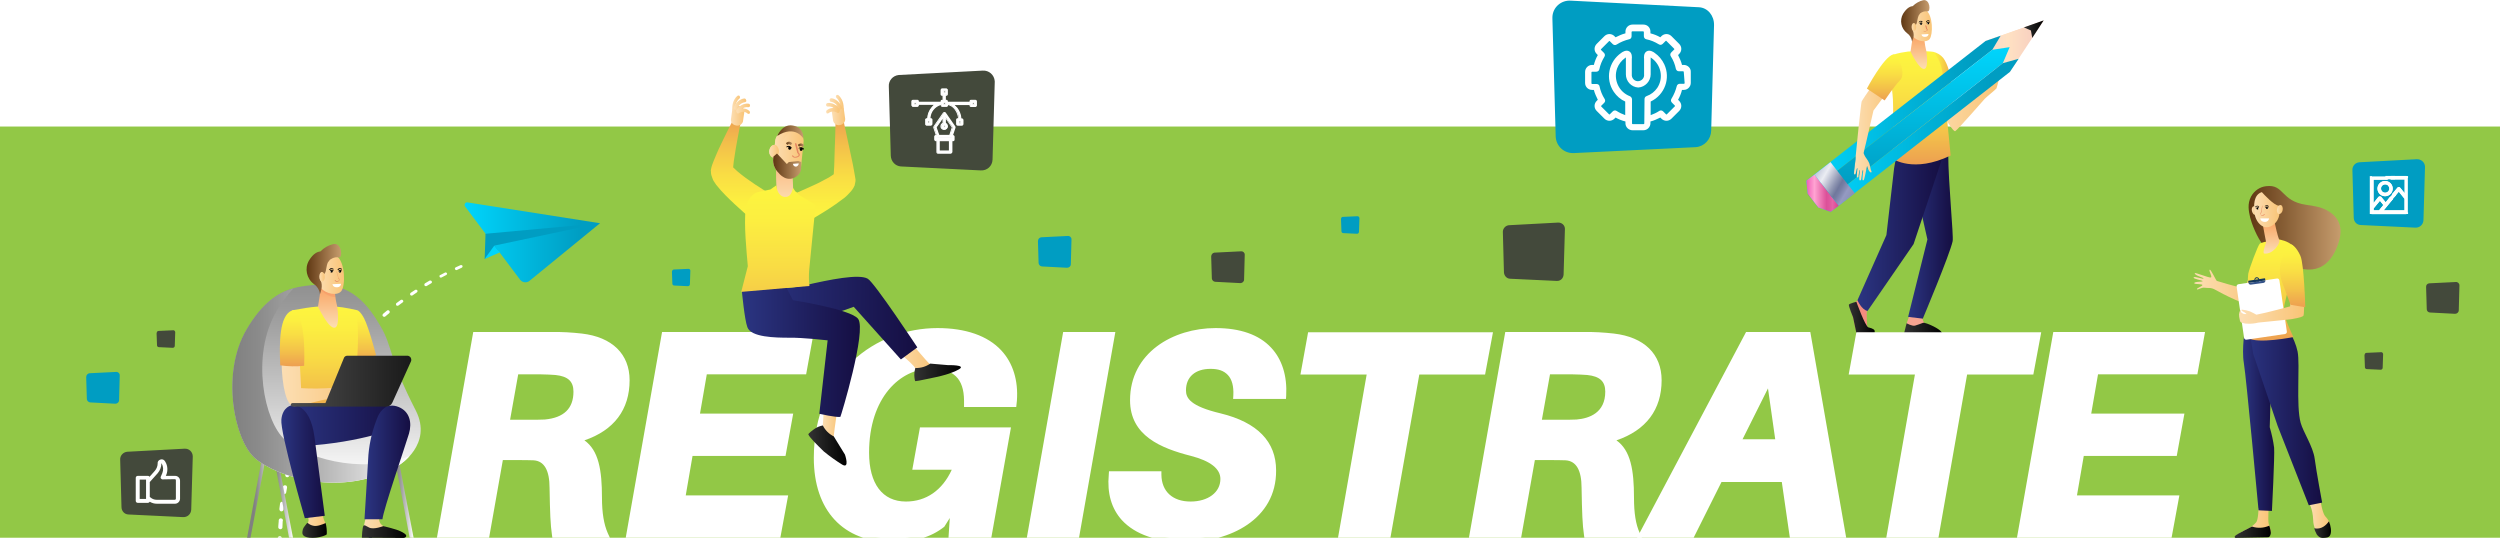 <?xml version="1.0" encoding="utf-8"?>
<!-- Generator: Adobe Illustrator 25.3.1, SVG Export Plug-In . SVG Version: 6.00 Build 0)  -->
<svg version="1.1" id="Layer_1" xmlns="http://www.w3.org/2000/svg" xmlns:xlink="http://www.w3.org/1999/xlink" x="0px" y="0px"
	 viewBox="0 0 1140 245.2" style="enable-background:new 0 0 1140 245.2;" xml:space="preserve">
<style type="text/css">
	.st0{fill:#92C846;}
	.st1{fill:url(#SVGID_1_);}
	.st2{fill:url(#SVGID_2_);}
	.st3{fill:url(#SVGID_3_);}
	.st4{fill:url(#SVGID_4_);}
	.st5{fill:url(#SVGID_5_);}
	.st6{fill:url(#SVGID_6_);}
	.st7{fill:url(#SVGID_7_);}
	.st8{fill:url(#SVGID_8_);}
	.st9{fill:url(#SVGID_9_);}
	.st10{fill:url(#SVGID_10_);}
	.st11{fill:url(#SVGID_11_);}
	.st12{fill:url(#SVGID_12_);}
	.st13{fill:#F7CC7F;}
	.st14{fill:url(#SVGID_13_);}
	.st15{fill:#FFFFFF;}
	.st16{fill:#13375B;}
	.st17{fill:#355389;}
	.st18{fill:url(#SVGID_14_);}
	.st19{fill:url(#SVGID_15_);}
	.st20{fill:#E58761;}
	.st21{fill:#43493B;}
	.st22{fill:#009DC2;}
	.st23{fill:url(#SVGID_16_);}
	.st24{fill:#F48C7F;}
	.st25{fill:url(#SVGID_17_);}
	.st26{fill:#F7A491;}
	.st27{fill:url(#SVGID_18_);}
	.st28{fill:url(#SVGID_19_);}
	.st29{fill:url(#SVGID_20_);}
	.st30{fill:url(#SVGID_21_);}
	.st31{fill:url(#SVGID_22_);}
	.st32{fill:url(#SVGID_23_);}
	.st33{fill:url(#SVGID_24_);}
	.st34{fill:url(#SVGID_25_);}
	.st35{fill:url(#SVGID_26_);}
	.st36{fill:url(#SVGID_27_);}
	.st37{fill:url(#SVGID_28_);}
	.st38{fill:url(#SVGID_29_);}
	.st39{fill:url(#SVGID_30_);}
	.st40{fill:url(#SVGID_31_);}
	.st41{fill:url(#SVGID_32_);}
	.st42{fill:url(#SVGID_33_);}
	.st43{fill:url(#SVGID_34_);}
	.st44{fill:url(#SVGID_35_);}
	.st45{fill:url(#SVGID_36_);}
	.st46{fill:url(#SVGID_37_);}
	.st47{fill:url(#SVGID_38_);}
	.st48{fill:url(#SVGID_39_);}
	.st49{fill:url(#SVGID_40_);}
	.st50{fill:url(#SVGID_41_);}
	.st51{fill:url(#SVGID_42_);}
	.st52{fill:url(#SVGID_43_);}
	.st53{fill:url(#SVGID_44_);}
	.st54{fill:url(#SVGID_45_);}
	.st55{fill:url(#SVGID_46_);}
	.st56{fill:url(#SVGID_47_);}
	.st57{fill:url(#SVGID_48_);}
	.st58{fill:url(#SVGID_49_);}
	.st59{fill:url(#SVGID_50_);}
	.st60{fill:url(#SVGID_51_);}
	.st61{fill:url(#SVGID_52_);}
	.st62{fill:url(#SVGID_53_);}
	.st63{fill:url(#SVGID_54_);}
	.st64{fill:url(#SVGID_55_);}
	.st65{fill:url(#SVGID_56_);}
	.st66{fill:url(#SVGID_57_);}
	.st67{fill:url(#SVGID_58_);}
	.st68{fill:url(#SVGID_59_);}
	.st69{fill:url(#SVGID_60_);}
	.st70{fill:url(#SVGID_61_);}
	.st71{fill:url(#SVGID_62_);}
	.st72{fill:url(#SVGID_63_);}
	.st73{fill:url(#SVGID_64_);}
	.st74{fill:url(#SVGID_65_);}
	.st75{fill:#00D5FC;}
	.st76{fill:none;stroke:#FFFFFF;stroke-width:0.75;stroke-miterlimit:10;}
	.st77{fill:#FFFFFF;stroke:#FFFFFF;stroke-width:0.75;stroke-miterlimit:10;}
	.st78{fill:url(#SVGID_66_);}
	.st79{fill:url(#SVGID_67_);}
	.st80{fill:url(#SVGID_68_);}
	.st81{fill:#184655;}
	.st82{fill:url(#SVGID_69_);}
	.st83{fill:url(#SVGID_70_);}
	.st84{fill:#F79C8D;}
	.st85{fill:url(#SVGID_71_);}
	.st86{fill:url(#SVGID_72_);}
	.st87{fill:url(#SVGID_73_);}
	.st88{fill:url(#SVGID_74_);}
	.st89{fill:url(#SVGID_75_);}
	.st90{fill:url(#SVGID_76_);}
	.st91{fill:url(#SVGID_77_);}
	.st92{fill:url(#SVGID_78_);}
	.st93{fill:url(#SVGID_79_);}
	.st94{fill:url(#SVGID_80_);}
	.st95{fill:url(#SVGID_81_);}
	.st96{fill:url(#SVGID_82_);}
	.st97{fill:url(#SVGID_83_);}
	.st98{opacity:0.2;fill:#F47458;enable-background:new    ;}
	.st99{fill:url(#SVGID_84_);}
	.st100{fill:url(#SVGID_85_);}
	.st101{fill:url(#SVGID_86_);}
</style>
<g>
	<g id="Capa_1">
		<rect y="57.7" class="st0" width="1140" height="187.5"/>
		
			<linearGradient id="SVGID_1_" gradientUnits="userSpaceOnUse" x1="1052.9" y1="988.163" x2="1062.45" y2="988.163" gradientTransform="matrix(1 0 0 1 0 -752)">
			<stop  offset="0" style="stop-color:#FCDEB3"/>
			<stop  offset="1" style="stop-color:#F9C476"/>
		</linearGradient>
		<path class="st1" d="M1058.1,228.1c0,0,0.8,5.4,2.1,7.2c0.7,0.7,1.3,1.5,1.8,2.4c0.8,1.7,0.4,4.1-0.2,5.5c-0.3,0.7,0,0.7-0.7,0.9
			c-2.2,0.6-4.5-0.4-5.3-2.5c-0.6-1.5-1-3-1-4.6c-0.2-4.9-1.8-7.5-1.8-7.5L1058.1,228.1z"/>
		
			<linearGradient id="SVGID_2_" gradientUnits="userSpaceOnUse" x1="1019.945" y1="989.527" x2="1035.471" y2="989.527" gradientTransform="matrix(1 0 0 1 0 -752)">
			<stop  offset="0" style="stop-color:#FCDEB3"/>
			<stop  offset="1" style="stop-color:#F9C476"/>
		</linearGradient>
		<path class="st2" d="M1034.6,230.6c0,0-0.5,6.1-0.1,8.1c0.2,1.1,1.4,3.3,0.8,4.3c-0.2,0.5-0.6,1-1.1,1.3l-13.9,0.2
			c-0.8,0-0.3-0.5,0.3-0.9c1.6-1.1,3.2-2,5-2.8c0.2-0.1,1-0.6,1.2-0.8c0.7-0.5,1.4-1.1,2-1.8c1-1.1,1.1-6.5,1.1-6.5L1034.6,230.6z"
			/>
		
			<linearGradient id="SVGID_3_" gradientUnits="userSpaceOnUse" x1="1022.763" y1="942.277" x2="1036.993" y2="942.277" gradientTransform="matrix(1 0 0 1 0 -752)">
			<stop  offset="0" style="stop-color:#2B3582"/>
			<stop  offset="1" style="stop-color:#150E42"/>
		</linearGradient>
		<path class="st3" d="M1023.8,149.1c0,0-1.7,10-0.6,16.5s6.7,67.1,6.7,67.1l6.1,0.3c0,0,1.3-25.3,1-28.8c-0.4-3.2-1.1-6.3-2-9.4
			l0.6-20.4l-7.7-26.8L1023.8,149.1z"/>
		
			<linearGradient id="SVGID_4_" gradientUnits="userSpaceOnUse" x1="1024.53" y1="939.527" x2="1058.82" y2="939.527" gradientTransform="matrix(1 0 0 1 0 -752)">
			<stop  offset="0" style="stop-color:#2B3582"/>
			<stop  offset="1" style="stop-color:#150E42"/>
		</linearGradient>
		<path class="st4" d="M1041.7,147c0,0,4.8,7.3,6,13.3s-0.8,24.5,1.4,32.5c1.2,4.3,5.7,10.9,6.4,16.4s3.4,20,3.4,20l-6.1,1.2
			l-14.2-36.2l-11.1-32.7l-2.8-16.8L1041.7,147z"/>
		
			<linearGradient id="SVGID_5_" gradientUnits="userSpaceOnUse" x1="1055.29" y1="993.477" x2="1062.923" y2="993.477" gradientTransform="matrix(1 0 0 1 0 -752)">
			<stop  offset="0" style="stop-color:#333333"/>
			<stop  offset="1" style="stop-color:#000000"/>
		</linearGradient>
		<path class="st5" d="M1055.3,240.9c3.3,0.7,5.5-1.5,6.7-3.2c0.8,1.9,1.3,4.7,0.6,6.2c-0.5,1.4-2.2,1.3-3.4,1.4
			c-1.3,0-2.5-0.9-3-2.1C1055.8,242.5,1055.5,241.7,1055.3,240.9z"/>
		
			<linearGradient id="SVGID_6_" gradientUnits="userSpaceOnUse" x1="1018.952" y1="994.477" x2="1035.505" y2="994.477" gradientTransform="matrix(1 0 0 1 0 -752)">
			<stop  offset="0" style="stop-color:#333333"/>
			<stop  offset="1" style="stop-color:#000000"/>
		</linearGradient>
		<path class="st6" d="M1026.9,240.1c2.6,0.9,5.4,0.7,7.9-0.4c0.4,1.3,0.9,2.9,0.6,3.9c-0.3,1.2-0.8,1.4-1.2,1.4
			c-3.3,0.1-12.3,0.2-14.8,0.3c-0.3,0-0.5-0.5-0.3-0.8C1019.7,243.6,1026.6,240.3,1026.9,240.1z"/>
		
			<linearGradient id="SVGID_7_" gradientUnits="userSpaceOnUse" x1="1000.274" y1="883.163" x2="1032.779" y2="883.163" gradientTransform="matrix(1 0 0 1 0 -752)">
			<stop  offset="0" style="stop-color:#FCDEB3"/>
			<stop  offset="1" style="stop-color:#F9C476"/>
		</linearGradient>
		<path class="st7" d="M1001.8,131.9c-0.3-0.5,2.4-1.3,2.5-1.9s-3.5-0.3-3.7-0.8c-0.3-0.9,3.9-0.6,3.8-1c-0.1-0.4-4.5-1-4.1-1.7
			s4.5,1,4.5,0.5s-4-1.3-4-2.4c0-0.6,6.7,2.3,7.4,1.9s-1.1-3-0.6-3.5s2.9,5,3.3,5.1c0.4,0.1,9.7,3,12.8,3.4c0.3-1.1,2.6-6.9,2.9-7.9
			c1.8,1,4.2-0.2,6.1,0.7c-1,3.4-3.1,14.4-3.9,14.9c-2.6,1.5-16.3-5.7-18.5-7s-3.4-0.7-4.9-1S1002.1,132.4,1001.8,131.9z"/>
		
			<linearGradient id="SVGID_8_" gradientUnits="userSpaceOnUse" x1="1025.416" y1="855.848" x2="1067.346" y2="855.848" gradientTransform="matrix(1 0 0 1 0 -752)">
			<stop  offset="1.000000e-02" style="stop-color:#603813"/>
			<stop  offset="1" style="stop-color:#C69C6D"/>
		</linearGradient>
		<path class="st8" d="M1026.1,99.3c-0.7-3.1-1.4-6.3,0.4-9.7c1.4-2.6,4-4.4,6.9-4.7c8.3-1,6.5,6.8,18.2,8.5c3.6,0.5,7,1,10,2.8
			c5.4,3.2,7.5,8.4,3.9,16.9c-8.8,20.8-30,2.7-33.2-1S1026.6,101.4,1026.1,99.3z"/>
		
			<linearGradient id="SVGID_9_" gradientUnits="userSpaceOnUse" x1="1035.706" y1="861.177" x2="1035.706" y2="907.27" gradientTransform="matrix(1 0 0 1 0 -752)">
			<stop  offset="0" style="stop-color:#FDF53F"/>
			<stop  offset="0.18" style="stop-color:#FCEF40"/>
			<stop  offset="0.44" style="stop-color:#F9DD44"/>
			<stop  offset="0.73" style="stop-color:#F3C14A"/>
			<stop  offset="1" style="stop-color:#ED9F51"/>
		</linearGradient>
		<path class="st9" d="M1039.2,109.2c0,0,4.2,0.5,6.7,3.2s-4.1,24.7-4.5,28.2s4.4,13.1,4.4,13.1s-16.4,3.3-20.7,0.4
			c0,0-0.4-26.9,0.1-29.3s4.3-12.6,5.2-13.6S1039.2,109.2,1039.2,109.2z"/>
		
			<linearGradient id="SVGID_10_" gradientUnits="userSpaceOnUse" x1="1035.466" y1="867.607" x2="1035.466" y2="852.577" gradientTransform="matrix(1 0 0 1 0 -752)">
			<stop  offset="0" style="stop-color:#FCDEB3"/>
			<stop  offset="1" style="stop-color:#F9A262"/>
		</linearGradient>
		<path class="st10" d="M1037.1,100.7c0,0,0,0.2,0.1,0.5c0.3,1.5,1.4,6.6,2.1,8c0.9,1.7-3,7-6.8,6.4c-1.1-0.2,1-4.9,0.8-5.4
			c-0.2-1-0.4-2.3-0.7-3.6l-0.4-2.2c-0.4-2-0.7-3.7-0.7-3.7H1037.1z"/>
		
			<linearGradient id="SVGID_11_" gradientUnits="userSpaceOnUse" x1="1026.79" y1="847.979" x2="1029.12" y2="847.979" gradientTransform="matrix(1 0 0 1 0 -752)">
			<stop  offset="0" style="stop-color:#FCDEB3"/>
			<stop  offset="1" style="stop-color:#F9C476"/>
		</linearGradient>
		<path class="st11" d="M1026.9,96.3c0.3,1.1,0.9,1.8,1.5,1.6s0.8-1.2,0.6-2.2s-1-1.8-1.5-1.6S1026.6,95.3,1026.9,96.3z"/>
		
			<linearGradient id="SVGID_12_" gradientUnits="userSpaceOnUse" x1="1027.869" y1="847.597" x2="1039.543" y2="847.597" gradientTransform="matrix(1 0 0 1 0 -752)">
			<stop  offset="0" style="stop-color:#FCDEB3"/>
			<stop  offset="1" style="stop-color:#F9C476"/>
		</linearGradient>
		<path class="st12" d="M1031.4,87.6c-3.8,1.2-3.8,6.1-3.3,9.8c0.6,4.4,4.7,8.5,8.9,4.8c2.6-2.2,2.8-5.6,2.3-8.4c-0.1,0-0.1,0-0.2,0
			C1036.9,93.6,1032.5,88.8,1031.4,87.6z"/>
		<path class="st13" d="M1042,97.4L1042,97.4z"/>
		
			<linearGradient id="SVGID_13_" gradientUnits="userSpaceOnUse" x1="1038.22" y1="847.527" x2="1040.948" y2="847.527" gradientTransform="matrix(1 0 0 1 0 -752)">
			<stop  offset="0" style="stop-color:#FCDEB3"/>
			<stop  offset="1" style="stop-color:#F9C476"/>
		</linearGradient>
		<path class="st14" d="M1038.3,95.3c-0.2,1.1,0.2,2.2,0.9,2.3s1.5-0.7,1.7-1.8s-0.2-2.2-0.9-2.3S1038.5,94.2,1038.3,95.3z"/>
		<path class="st15" d="M1020.7,129.6l17.6-2.6c0.5-0.1,1,0.3,1.1,0.8l3.4,23.4c0.1,0.5-0.3,1-0.8,1.1l-17.6,2.6
			c-0.5,0.1-1-0.3-1.1-0.8l-3.4-23.4C1019.8,130.2,1020.2,129.7,1020.7,129.6z"/>
		<path class="st16" d="M1025.2,128.2c0-0.1,0.1-0.2,0.2-0.2l7.3-1.1c0.1,0,0.2,0.1,0.2,0.2l0,0l0.1,0.8l-7.7,1.1L1025.2,128.2z"/>
		<path class="st16" d="M1028,127.8c0.1,0.6,0.7,1.1,1.3,1l0,0c0.6-0.1,1.1-0.6,1-1.3l0,0c-0.1-0.6-0.6-1.1-1.3-1.1
			C1028.4,126.5,1027.9,127,1028,127.8C1028,127.7,1028,127.8,1028,127.8L1028,127.8z M1028.4,127.7c-0.1-0.4,0.2-0.8,0.6-0.8
			c0.4-0.1,0.8,0.2,0.8,0.6c0.1,0.4-0.2,0.8-0.6,0.8C1028.9,128.5,1028.5,128.2,1028.4,127.7
			C1028.4,127.8,1028.4,127.8,1028.4,127.7L1028.4,127.7z"/>
		<path class="st17" d="M1025.3,128c-0.1,0-0.1,0.1-0.1,0.2l0.1,0.8l7.7-1.1c0.1,0.5-0.3,1-0.8,1.1l-5.8,0.8c-0.5,0.1-1-0.3-1.1-0.8
			l-0.1-0.8C1025.2,128.1,1025.3,128,1025.3,128z"/>
		<path class="st15" d="M1030.7,99.6h4c-0.1,0.9-0.9,1.6-1.8,1.6C1030.7,101.2,1030.7,99.6,1030.7,99.6z"/>
		
			<linearGradient id="SVGID_14_" gradientUnits="userSpaceOnUse" x1="1021" y1="892.29" x2="1050.679" y2="892.29" gradientTransform="matrix(1 0 0 1 0 -752)">
			<stop  offset="0" style="stop-color:#FCDEB3"/>
			<stop  offset="1" style="stop-color:#F9C476"/>
		</linearGradient>
		<path class="st18" d="M1050.7,133l-6.4,0.7c0,0,0.1,5.4,0,6c0,0-10.9,3-15.4,3.8c0,0-2.1-1.2-2.9-1.5c-1.2-0.4-2.4-0.7-3.6-0.8
			c-0.5-0.1-0.3,0.5,0.1,0.7c0.7,0.3,1.4,0.7,1.9,1.3c-0.5,0.1-0.9,0-1.4-0.1c-0.5-0.2-1.1-0.7-1.1-0.9s-0.1-0.8-0.3-0.8
			s-0.1,0.2-0.2,0.4l-0.2,0.5c-0.1,0.3-0.2,0.8-0.2,1c0,0.8,0.1,1.6,0.3,2.3c0.1,0.9,0.3,1.3,0.8,1.5c0.9,0.3,1.8,0.5,2.7,0.5
			c1.7,0.1,3.4-0.1,5-0.5c0.9-0.1,14.7-1.5,14.7-1.5s5.5-0.8,5.9-1.7S1050.7,133,1050.7,133z"/>
		
			<linearGradient id="SVGID_15_" gradientUnits="userSpaceOnUse" x1="1045.427" y1="863.474" x2="1045.427" y2="892.077" gradientTransform="matrix(1 0 0 1 0 -752)">
			<stop  offset="0" style="stop-color:#FDF53F"/>
			<stop  offset="0.18" style="stop-color:#FCEF40"/>
			<stop  offset="0.44" style="stop-color:#F9DD44"/>
			<stop  offset="0.73" style="stop-color:#F3C14A"/>
			<stop  offset="1" style="stop-color:#ED9F51"/>
		</linearGradient>
		<path class="st19" d="M1045.2,111.6c0,0,2,1,3.8,5.1c1.7,3.9,2.2,23.4,2.2,23.4l-6.7-1.1l-3.4-9.1c-2.4-5.4-1.8-11.8,1.7-16.6
			C1043.7,112,1044.6,111.2,1045.2,111.6z"/>
		<path d="M1034.2,94.7c0.1,0.3-0.1,0.5-0.3,0.6l0,0c-0.3,0.1-0.5-0.1-0.6-0.3l0,0c-0.1-0.3,0.1-0.5,0.3-0.6l0,0
			C1033.8,94.3,1034.1,94.5,1034.2,94.7L1034.2,94.7z"/>
		<path d="M1029.9,94.9c0.1,0.2,0,0.5-0.3,0.6c-0.2,0.1-0.5,0-0.6-0.2l0,0c-0.1-0.2,0-0.5,0.3-0.6S1029.8,94.7,1029.9,94.9
			L1029.9,94.9z"/>
		<path d="M1032.9,94.1c0,0,0.1,0,0.2,0c0.2-0.2,0.4-0.2,0.6-0.2s0.4,0.1,0.6,0.3c0.1,0.1,0.2,0.1,0.2,0l0,0c0.1-0.1,0.1-0.2,0-0.2
			c-0.2-0.3-0.5-0.4-0.8-0.4s-0.6,0.1-0.9,0.3c-0.1,0.1-0.1,0.2,0,0.2C1032.9,94.1,1032.9,94.1,1032.9,94.1z"/>
		<path d="M1028.6,94.5C1028.7,94.5,1028.7,94.5,1028.6,94.5c0.2-0.3,0.4-0.4,0.7-0.4c0.2,0,0.4,0.1,0.6,0.2c0.1,0.1,0.2,0.1,0.2,0
			l0,0c0.1-0.1,0.1-0.2,0-0.2c-0.2-0.2-0.6-0.3-0.9-0.3c-0.3,0.1-0.6,0.2-0.8,0.5c-0.1,0.1-0.1,0.2,0,0.2
			C1028.5,94.5,1028.5,94.5,1028.6,94.5z"/>
		<path class="st15" d="M1030,94.9c0.1,0.1,0,0.2,0,0.3s-0.2,0-0.3,0v-0.1c0-0.1,0-0.2,0.1-0.2l0,0C1029.8,94.8,1030,94.8,1030,94.9
			z"/>
		<path class="st15" d="M1034.3,94.8c0,0.1,0,0.2-0.1,0.2s-0.2,0-0.2-0.1l0,0c0-0.1,0-0.2,0.1-0.2
			C1034.2,94.7,1034.3,94.7,1034.3,94.8z"/>
		<path d="M1028.7,95.2C1028.7,95.2,1028.8,95.2,1028.7,95.2c0.3-0.5,0.8-0.6,1.2-0.4c0.1,0,0.1,0,0.2,0l0,0c0,0,0-0.1,0-0.2l0,0
			c-0.5-0.3-1.1-0.1-1.4,0.4l0,0C1028.6,95.1,1028.6,95.1,1028.7,95.2L1028.7,95.2L1028.7,95.2z"/>
		<path d="M1033,94.8L1033,94.8c0.4-0.3,0.9-0.4,1.2-0.1l0,0c0.1,0,0.1,0,0.2,0c0-0.1,0-0.1,0-0.2c-0.4-0.4-1-0.4-1.4,0l-0.1,0.1
			C1032.9,94.7,1032.9,94.7,1033,94.8C1032.9,94.8,1032.9,94.8,1033,94.8L1033,94.8z"/>
		<path class="st20" d="M1031.6,94.4c0,0.1,0,0.2,0,0.2c-0.1,0.4-0.2,0.8-0.2,1.1c0,0.6-0.2,1.2-0.4,1.7c-0.1,0.1-0.1,0.2-0.1,0.2
			c-0.1,0.5,0.6,0.6,0.9,0.5s0.4-0.2,0.6-0.4c0.1-0.1,0.1-0.1,0.2-0.1s0.1,0.1,0.1,0.2c0,0.1-0.1,0.2-0.1,0.2
			c-0.5,0.5-1.5,0.6-1.8-0.2c-0.1-0.3-0.1-0.7,0.2-1c0,0,0,0,0-0.1s0,0,0,0c0.2-0.9,0.4-1.8,0.5-2.8c0-0.1,0.1-0.1,0.2-0.1l0,0
			C1031.6,94.2,1031.6,94.3,1031.6,94.4z"/>
		<path class="st21" d="M58,206l26.2-1.4c2-0.1,3.6,1.4,3.7,3.4c0,0.1,0,0.2,0,0.3l-0.7,24.1c-0.1,2-1.7,3.5-3.7,3.4h-0.1l-24.9-1.2
			c-1.8-0.1-3.1-1.6-3.1-3.4l-0.6-21.6C54.7,207.8,56.1,206.2,58,206z"/>
		<path class="st22" d="M40.8,170.2l12.1-0.6c0.9-0.1,1.7,0.6,1.7,1.5c0,0.1,0,0.1,0,0.2l-0.3,11.2c0,0.9-0.8,1.6-1.7,1.6l0,0
			l-11.5-0.6c-0.8-0.1-1.4-0.7-1.5-1.5l-0.3-10C39.3,171,40,170.3,40.8,170.2z"/>
		<path class="st21" d="M72.3,150.9l6.6-0.3c0.5-0.1,0.9,0.3,1,0.8c0,0.1,0,0.1,0,0.2l-0.2,6.1c0,0.5-0.4,0.9-0.9,0.9h-0.1l-6.3-0.3
			c-0.4,0-0.8-0.4-0.8-0.8l-0.2-5.5C71.5,151.3,71.8,150.9,72.3,150.9z"/>
		<path class="st22" d="M1075.8,74l26.2-1.4c2-0.1,3.7,1.4,3.8,3.3c0,0.1,0,0.3,0,0.4l-0.7,24.1c-0.1,2-1.7,3.5-3.7,3.4h-0.1
			l-24.9-1.2c-1.8-0.1-3.1-1.6-3.1-3.4l-0.6-21.6C1072.6,75.8,1073.9,74.2,1075.8,74z"/>
		<path class="st21" d="M1107.7,129.2l12.1-0.6c0.9-0.1,1.7,0.6,1.7,1.5c0,0.1,0,0.1,0,0.2l-0.3,11.2c0,0.9-0.8,1.6-1.7,1.6l0,0
			l-11.5-0.6c-0.8-0.1-1.4-0.7-1.4-1.5l-0.3-10C1106.2,130,1106.8,129.3,1107.7,129.2z"/>
		<path class="st21" d="M1079.1,160.9l6.6-0.3c0.5-0.1,0.9,0.3,1,0.8c0,0.1,0,0.1,0,0.2l-0.2,6.1c0,0.5-0.4,0.9-0.9,0.9h-0.1
			l-6.3-0.3c-0.4,0-0.8-0.4-0.8-0.8l-0.2-5.5C1078.3,161.3,1078.6,160.9,1079.1,160.9z"/>
		<path class="st22" d="M474.8,108.2l12.1-0.6c0.9-0.1,1.7,0.6,1.7,1.5c0,0.1,0,0.1,0,0.2l-0.3,11.2c0,0.9-0.8,1.6-1.7,1.6l0,0
			l-11.5-0.6c-0.8-0.1-1.4-0.7-1.5-1.5l-0.3-10C473.3,109,474,108.3,474.8,108.2z"/>
		<path class="st21" d="M553.8,115.2l12.1-0.6c0.9-0.1,1.7,0.6,1.7,1.5c0,0.1,0,0.1,0,0.2l-0.3,11.2c0,0.9-0.8,1.6-1.7,1.6l0,0
			l-11.5-0.6c-0.8-0.1-1.4-0.7-1.5-1.5l-0.3-10C552.3,116,553,115.3,553.8,115.2z"/>
		<path class="st21" d="M409.8,34.2l38.3-2c2.9-0.2,5.3,2,5.5,4.8c0,0.2,0,0.4,0,0.6l-1,35.2c-0.1,2.9-2.5,5.1-5.4,4.9h-0.1
			l-36.3-1.8c-2.6-0.2-4.5-2.3-4.6-4.9l-0.9-31.5C405.1,36.8,407.1,34.5,409.8,34.2z"/>
		<path class="st22" d="M774.7,3.3l-58.4-3c-4.4-0.3-8.2,3-8.4,7.4c0,0.3,0,0.6,0,0.9l1.5,53.7c0.2,4.4,3.9,7.7,8.2,7.5
			c0.1,0,0.1,0,0.2,0l55.5-2.7c3.9-0.3,6.9-3.6,7-7.5l1.3-48.1C781.7,7.1,778.7,3.5,774.7,3.3z"/>
		<path class="st21" d="M688,102.7l22.4-1.2c1.7-0.1,3.1,1.1,3.2,2.7c0,0.1,0,0.3,0,0.4l-0.6,20.6c-0.1,1.7-1.4,3-3.1,2.9h-0.1
			l-21.3-1c-1.5-0.1-2.6-1.4-2.7-2.9l-0.5-18.5C685.3,104.3,686.4,102.9,688,102.7z"/>
		<path class="st22" d="M307.3,122.9l6.6-0.3c0.5,0,0.9,0.3,0.9,0.8v0.1l-0.2,6.1c0,0.5-0.4,0.9-0.9,0.9l0,0l-6.3-0.3
			c-0.4,0-0.8-0.4-0.8-0.8l-0.2-5.5C306.5,123.3,306.8,122.9,307.3,122.9z"/>
		<path class="st22" d="M612.3,98.9l6.6-0.3c0.5-0.1,0.9,0.3,1,0.8c0,0.1,0,0.1,0,0.2l-0.2,6.1c0,0.5-0.4,0.9-0.9,0.9l0,0l-6.3-0.3
			c-0.4,0-0.8-0.4-0.8-0.8l-0.2-5.5C611.5,99.3,611.8,98.9,612.3,98.9z"/>
		
			<linearGradient id="SVGID_16_" gradientUnits="userSpaceOnUse" x1="877.627" y1="798.978" x2="911.425" y2="798.978" gradientTransform="matrix(1 0 0 1 0 -752)">
			<stop  offset="0" style="stop-color:#FCDEB3"/>
			<stop  offset="1" style="stop-color:#F9C476"/>
		</linearGradient>
		<path class="st23" d="M878.4,34.3c1-0.8,8.9,2.6,8.8,3.8s5.5,12.9,5.5,12.9l9.7-7.7l0,0c0.1-0.3,1-3.3,1-3.8s1.7-1.5,2.4-1.4
			s-0.7,1.1-0.7,1.3c-0.2,0.5,0.7,0.7,0.7,0.7s2.8-1.5,2.9-2.4s0.6-2.8,1.2-2.4c0.3,0.2,0.3,1.5,0.2,2.2c0.2-0.7,0.4-1.5,0.7-1.6
			c0.5-0.2,0.7,0.4,0.6,0.7s-0.8,3.3-1,3.7s-4.7,4-5.4,4.8c0,0-12.5,14.3-13.4,14.7s-3.6-4.6-6.2-7.9S875.2,36.9,878.4,34.3z"/>
		<path class="st24" d="M853.1,139.5c0,0-1.7,1.7-1.8,2.3s-0.2,7.2,0.5,7.8s2.8,1.1,2.1,1.8c-0.5,0.5-4.4,0.4-6.9,0.3
			c-0.8,0-1.7-6-2-6.9c-0.4-1.3-1.5-4.1-1.1-5c0.6-0.9,1.4-1.6,2.4-2.2c1-0.8,1.9-1.7,2.6-2.8L853.1,139.5z"/>
		
			<linearGradient id="SVGID_17_" gradientUnits="userSpaceOnUse" x1="843.12" y1="896.677" x2="854.843" y2="896.677" gradientTransform="matrix(1 0 0 1 0 -752)">
			<stop  offset="0" style="stop-color:#333333"/>
			<stop  offset="1" style="stop-color:#000000"/>
		</linearGradient>
		<path class="st25" d="M846.5,137.6c0,0,4,11.2,5.5,11.7c0.4,0.1,2.4,0.5,2.8,1.4c0.1,0.4,0.1,0.8,0,1.1h-8.3c0,0-1-4.9-1.5-7.1
			c0,0-2.2-5.3-1.9-5.8S846.5,137.6,846.5,137.6z"/>
		<path class="st26" d="M871.2,142.5c0,0-1.6,4.3-1.6,4.4c-0.2,1-0.4,2-0.6,3c0,2.4,9.3-1.2,9-1.6c-0.6-1-1.1-2-1.4-3.1
			c0-1,0.4-2,0.9-2.8L871.2,142.5z"/>
		
			<linearGradient id="SVGID_18_" gradientUnits="userSpaceOnUse" x1="869.99" y1="855.877" x2="890.436" y2="855.877" gradientTransform="matrix(1 0 0 1 0 -752)">
			<stop  offset="0" style="stop-color:#2B3582"/>
			<stop  offset="1" style="stop-color:#150E42"/>
		</linearGradient>
		<path class="st27" d="M887.6,62.5c0,0,0.8,7.8,0.8,7.9c0,12.6,2.5,37.2,2,39.6c-1.2,5.8-13.6,35.3-13.6,35.3l-6.7-0.8l8.8-35.3
			L875.7,95l-4.6-28.1L887.6,62.5z"/>
		
			<linearGradient id="SVGID_19_" gradientUnits="userSpaceOnUse" x1="847" y1="854.677" x2="885.6" y2="854.677" gradientTransform="matrix(1 0 0 1 0 -752)">
			<stop  offset="0" style="stop-color:#2B3582"/>
			<stop  offset="1" style="stop-color:#150E42"/>
		</linearGradient>
		<path class="st28" d="M865,69.4l-1.3,7.4l-3.5,30.4L847,136.9c0,0,1.8,4.3,4.6,4.9l21-30.5l13-39l-0.5-8.7L865,69.4z"/>
		
			<linearGradient id="SVGID_20_" gradientUnits="userSpaceOnUse" x1="880.5" y1="786.225" x2="890.29" y2="786.225" gradientTransform="matrix(1 0 0 1 0 -752)">
			<stop  offset="0" style="stop-color:#FDF53F"/>
			<stop  offset="0.18" style="stop-color:#FCEF40"/>
			<stop  offset="0.44" style="stop-color:#F9DD44"/>
			<stop  offset="0.73" style="stop-color:#F3C14A"/>
			<stop  offset="1" style="stop-color:#ED9F51"/>
		</linearGradient>
		<path class="st29" d="M890.3,43.9l-9.4,1c0,0-0.4-7.7-0.4-11.3c0-4.4,0.4-10.2,0.9-10c1.9,0.4,3.5,1.4,4.7,2.8
			C890.3,32.1,890.3,43.9,890.3,43.9z"/>
		
			<linearGradient id="SVGID_21_" gradientUnits="userSpaceOnUse" x1="876.019" y1="775.2" x2="876.019" y2="826.959" gradientTransform="matrix(1 0 0 1 0 -752)">
			<stop  offset="0" style="stop-color:#FDF53F"/>
			<stop  offset="0.18" style="stop-color:#FCEF40"/>
			<stop  offset="0.44" style="stop-color:#F9DD44"/>
			<stop  offset="0.73" style="stop-color:#F3C14A"/>
			<stop  offset="1" style="stop-color:#ED9F51"/>
		</linearGradient>
		<path class="st30" d="M885.7,32.8c0.2,1.3,3.8,38.1,3.8,38.1c-17,8.2-26.4,1.5-26.4,1.5s0.5-25.8-0.1-29.3
			c-0.4-2.3-1-17.8,0.5-18.2c2.1-0.7,4.3-1.1,6.6-1.4c2.1-0.2,10.1-0.3,11.5,0.2C883.8,26.2,885.2,29.4,885.7,32.8z"/>
		
			<linearGradient id="SVGID_22_" gradientUnits="userSpaceOnUse" x1="901.87" y1="773.077" x2="931.91" y2="773.077" gradientTransform="matrix(1 0 0 1 0 -752)">
			<stop  offset="4.000000e-02" style="stop-color:#F7D9CF"/>
			<stop  offset="0.46" style="stop-color:#FFE1C2"/>
			<stop  offset="0.87" style="stop-color:#F7CFC1"/>
		</linearGradient>
		<polygon class="st31" points="916.5,32.8 931.9,9.4 905.4,18.7 901.9,28.9 		"/>
		
			<linearGradient id="SVGID_23_" gradientUnits="userSpaceOnUse" x1="901.87" y1="771.627" x2="931.91" y2="771.627" gradientTransform="matrix(1 0 0 1 0 -752)">
			<stop  offset="4.000000e-02" style="stop-color:#F7D9CF"/>
			<stop  offset="0.46" style="stop-color:#FFE1C2"/>
			<stop  offset="0.87" style="stop-color:#F7CFC1"/>
		</linearGradient>
		<polygon class="st32" points="901.9,28.9 905.6,29.9 931.9,9.4 905.4,18.7 		"/>
		
			<linearGradient id="SVGID_24_" gradientUnits="userSpaceOnUse" x1="823.7" y1="804.327" x2="912.3" y2="804.327" gradientTransform="matrix(1 0 0 1 0 -752)">
			<stop  offset="0" style="stop-color:#00D5FC"/>
			<stop  offset="0.858" style="stop-color:#009DC2"/>
			<stop  offset="1" style="stop-color:#009DC2"/>
		</linearGradient>
		<polygon class="st33" points="905.4,18.7 912.3,16.3 908.5,22.7 824.3,88.4 823.7,82.4 		"/>
		
			<linearGradient id="SVGID_25_" gradientUnits="userSpaceOnUse" x1="870.35" y1="773.477" x2="870.35" y2="846.577" gradientTransform="matrix(1 0 0 1 0 -752)">
			<stop  offset="0" style="stop-color:#00D5FC"/>
			<stop  offset="0.858" style="stop-color:#009DC2"/>
			<stop  offset="1" style="stop-color:#009DC2"/>
		</linearGradient>
		<polygon class="st34" points="908.5,22.7 916.4,21.5 913.3,28.8 829.1,94.6 824.3,88.4 		"/>
		
			<linearGradient id="SVGID_26_" gradientUnits="userSpaceOnUse" x1="829.1" y1="813.677" x2="920.5" y2="813.677" gradientTransform="matrix(1 0 0 1 0 -752)">
			<stop  offset="0" style="stop-color:#00D5FC"/>
			<stop  offset="0.858" style="stop-color:#009DC2"/>
			<stop  offset="1" style="stop-color:#009DC2"/>
		</linearGradient>
		<polygon class="st35" points="913.3,28.8 920.5,26.8 916.5,32.8 834.8,96.6 829.1,94.6 		"/>
		
			<linearGradient id="SVGID_27_" gradientUnits="userSpaceOnUse" x1="823.73" y1="840.077" x2="838.46" y2="840.077" gradientTransform="matrix(1 0 0 1 0 -752)">
			<stop  offset="1.000000e-02" style="stop-color:#ED5EB6"/>
			<stop  offset="0.13" style="stop-color:#F783C5"/>
			<stop  offset="0.25" style="stop-color:#FFA3D2"/>
			<stop  offset="0.62" style="stop-color:#DC5199"/>
			<stop  offset="0.72" style="stop-color:#DF589E"/>
			<stop  offset="0.81" style="stop-color:#E463A6"/>
			<stop  offset="1" style="stop-color:#DC3D8F"/>
		</linearGradient>
		<polygon class="st36" points="835.3,89.8 830.5,83.6 827.4,79.6 823.7,82.4 824.3,88.4 829.1,94.6 834.8,96.6 838.5,93.8 		"/>
		
			<linearGradient id="SVGID_28_" gradientUnits="userSpaceOnUse" x1="827.836" y1="830.768" x2="845.289" y2="840.844" gradientTransform="matrix(1 0 0 1 0 -752)">
			<stop  offset="0" style="stop-color:#BEC5D8"/>
			<stop  offset="0.21" style="stop-color:#EBEDF3"/>
			<stop  offset="0.24" style="stop-color:#E2E4EC"/>
			<stop  offset="0.5" style="stop-color:#9097B3"/>
			<stop  offset="0.62" style="stop-color:#70789C"/>
			<stop  offset="0.68" style="stop-color:#767EA3"/>
			<stop  offset="0.77" style="stop-color:#888EB5"/>
			<stop  offset="0.82" style="stop-color:#949AC2"/>
			<stop  offset="1" style="stop-color:#8B90B5"/>
		</linearGradient>
		<polygon class="st37" points="842.6,84.1 837.8,77.9 834.7,73.9 827.4,79.6 830.5,83.6 835.3,89.8 838.5,93.8 845.8,88.1 		"/>
		
			<linearGradient id="SVGID_29_" gradientUnits="userSpaceOnUse" x1="922.92" y1="765.277" x2="931.91" y2="765.277" gradientTransform="matrix(1 0 0 1 0 -752)">
			<stop  offset="0" style="stop-color:#333333"/>
			<stop  offset="1" style="stop-color:#000000"/>
		</linearGradient>
		<path class="st38" d="M926.7,17.3c0.1-0.1,5.2-8,5.2-8l-9,3.2l3.2,1.4L926.7,17.3z"/>
		
			<linearGradient id="SVGID_30_" gradientUnits="userSpaceOnUse" x1="845.471" y1="809.07" x2="863.39" y2="809.07" gradientTransform="matrix(1 0 0 1 0 -752)">
			<stop  offset="0" style="stop-color:#FCDEB3"/>
			<stop  offset="1" style="stop-color:#F9C476"/>
		</linearGradient>
		<path class="st39" d="M846.2,71.3c0-0.1,0-0.2,0-0.2c0.2-2.5,2.4-23.9,2.7-24.8s9.8-14.4,9.8-14.4l4.7,6.3l-9.1,12.2
			c-0.2,0.8-3.5,15.2-3.5,15.2s-0.7,2.6-1,4.2c0.1,0.4,0.3,0.7,0.4,1c0.3,0.6,0.6,1.1,1,1.6c0.5,0.6,0.8,1.3,1.2,2.1
			c0.1,0.4,0.3,1.1,0.4,1.6s0.2,1,0.3,1.3c0.1,0.2,0.2,0.5,0.3,0.7s0,0.4-0.1,0.5s-0.2,0.1-0.3,0c-0.3-0.1-0.6-0.5-0.8-0.8
			c-0.5-0.8-0.7-2.1-0.8-2.1s-0.5,2.4-0.6,2.7c-0.2,1.2-0.5,2.3-0.8,3.5c-0.3,0.5-0.6,0.4-0.7,0.1s0.3-4.1,0.3-4.1s0-0.5-0.2-0.3
			s-0.6,3.6-0.7,4.1s-0.5,0.8-0.8,0.4s0.2-4.2,0.2-4.2s0.1-0.5-0.1-0.4s-0.5,3-0.6,3.2s-0.3,0.3-0.5,0.2c-0.1-0.1-0.2-0.1-0.2-0.2
			c0-1.3,0.1-2.5,0.3-3.8c0,0,0-0.3-0.2-0.2s-0.5,2.6-0.8,2.8c-0.1,0.1-0.3,0.1-0.4,0l0,0c-0.5-0.3,0.2-2.7,0.2-3.9s0.5-2.5,0.4-3.9
			C846.2,71.7,846.2,71.4,846.2,71.3z"/>
		
			<linearGradient id="SVGID_31_" gradientUnits="userSpaceOnUse" x1="859.403" y1="776.806" x2="859.403" y2="797.825" gradientTransform="matrix(1 0 0 1 0 -752)">
			<stop  offset="0" style="stop-color:#FDF53F"/>
			<stop  offset="0.18" style="stop-color:#FCEF40"/>
			<stop  offset="0.44" style="stop-color:#F9DD44"/>
			<stop  offset="0.73" style="stop-color:#F3C14A"/>
			<stop  offset="1" style="stop-color:#ED9F51"/>
		</linearGradient>
		<path class="st40" d="M851.3,40.4l8.1,5.4c0,0,4.6-6.8,7-9.2c3.1-3-1.1-12.3-3.1-11.8C858.9,26,851.3,40.4,851.3,40.4z"/>
		
			<linearGradient id="SVGID_32_" gradientUnits="userSpaceOnUse" x1="874.979" y1="783.418" x2="874.979" y2="767.82" gradientTransform="matrix(1 0 0 1 0 -752)">
			<stop  offset="0" style="stop-color:#FCDEB3"/>
			<stop  offset="1" style="stop-color:#F9A262"/>
		</linearGradient>
		<path class="st41" d="M872.3,16.3l-1.1,7.2c0,0,4,8.6,6.4,7.9c2-0.6,0.8-8.2,0.8-8.2s-1.1-4.1-0.8-6.2S872.3,16.3,872.3,16.3z"/>
		
			<linearGradient id="SVGID_33_" gradientUnits="userSpaceOnUse" x1="870.934" y1="763.317" x2="880.999" y2="763.317" gradientTransform="matrix(1 0 0 1 0 -752)">
			<stop  offset="0" style="stop-color:#FCDEB3"/>
			<stop  offset="1" style="stop-color:#F9C476"/>
		</linearGradient>
		<path class="st42" d="M871.4,6.1c-0.2-0.1-1.3,8.2,0.8,10.5s6.3,3,7.7,1.2c1.6-2,1.6-10.9-1.7-13.2S871.4,6.1,871.4,6.1z"/>
		
			<linearGradient id="SVGID_34_" gradientUnits="userSpaceOnUse" x1="866.86" y1="761.506" x2="879.83" y2="761.506" gradientTransform="matrix(1 0 0 1 0 -752)">
			<stop  offset="1.000000e-02" style="stop-color:#603813"/>
			<stop  offset="1" style="stop-color:#C69C6D"/>
		</linearGradient>
		<path class="st43" d="M877,0.1c-1.8,0.4-3.5,1.4-4.8,2.7c-1.2,0.1-2.7,0.8-4.4,3.5c-1.7,3-0.9,6.7,1.8,8.8
			c1.3,0.9,2.1,2.3,2.3,3.9l0.4-1.1c0.3-0.8,0.4-1.7,0.3-2.5c0-0.5-0.2-1-0.4-1.5c-0.6-1.2,1.2-2,1.7-3c0.4-0.8,0.4-2.5,1-3.8l0.7-1
			c0.9-0.7,2.1-1.1,3.3-0.9C880.5,5.5,880.2-0.5,877,0.1z"/>
		
			<linearGradient id="SVGID_35_" gradientUnits="userSpaceOnUse" x1="871.65" y1="764.277" x2="873.77" y2="764.277" gradientTransform="matrix(1 0 0 1 0 -752)">
			<stop  offset="0" style="stop-color:#FCDEB3"/>
			<stop  offset="1" style="stop-color:#F9C476"/>
		</linearGradient>
		<path class="st44" d="M873.8,12.3c0,1-0.4,1.8-1,1.8s-1.1-0.8-1.1-1.8s0.4-1.8,1-1.8S873.8,11.3,873.8,12.3z"/>
		<path class="st15" d="M876.2,15.7l3.2-0.2c0,0.8-0.7,1.3-1.4,1.3C876.3,17,876.2,15.7,876.2,15.7z"/>
		
			<linearGradient id="SVGID_36_" gradientUnits="userSpaceOnUse" x1="868.24" y1="901.662" x2="885.608" y2="901.662" gradientTransform="matrix(1 0 0 1 0 -752)">
			<stop  offset="0" style="stop-color:#333333"/>
			<stop  offset="1" style="stop-color:#000000"/>
		</linearGradient>
		<path class="st45" d="M868.2,152.2l1.2-4.8c0,0,2.5,1.4,3.8,1.1c1.3-0.4,2.5-0.8,3.7-1.3c1-0.4,9.3,3.3,8.6,5H868.2z"/>
		<path class="st15" d="M262.3,200.4c8,3,10.6,10.5,10.6,26.5c0,7.2,0.9,12.8,2.8,16.8h-22.3c-0.7-4.6-0.9-9.3-1.1-21.3
			c0-8.5-2.8-13.8-8.8-14.2c-2.5-0.1-4.7-0.1-7.2-0.1H228l-6.3,35.6h-20.5l16-90.7h34.4c4.5-0.1,9,0.2,13.5,0.7
			c11.3,1.3,20.4,7.1,20.4,19.7C285.5,187.7,276.9,196.7,262.3,200.4z M263.1,178.5c0-6.3-4.1-8.7-9.7-9.2c-1.8-0.1-4.1-0.3-7-0.3
			h-11.5l-4.2,23.9h10.9c2.9,0,5,0,7-0.1C256.1,192.2,263.1,188.5,263.1,178.5L263.1,178.5z"/>
		<path class="st15" d="M278.2,245.4h-26.3l-0.2-1.4c-0.7-4.8-0.9-9.9-1.1-21.5c0-8-2.4-12.3-7.3-12.6c-2.4-0.1-4.7-0.1-7.1-0.1
			h-6.9l-6.3,35.6h-23.8l16.6-94h35.8c4.6-0.1,9.2,0.2,13.7,0.7c13.9,1.6,21.8,9.4,21.8,21.3c0,13.4-7.1,22.8-20.6,27.4
			c6.5,4.6,8,13.6,8,26.1c0,7,0.9,12.2,2.6,16.1L278.2,245.4z M254.8,242.1h18.5c-1.5-4.9-2.1-10-2-15.2c0-15.8-2.5-22.3-9.6-25
			l-4.9-1.8l5.1-1.3c10-2.5,22-9,22-25.3c0-13.1-10.3-17.1-18.9-18.1c-4.4-0.5-8.9-0.7-13.3-0.6h-33l-15.4,87.4h17.2l6.3-35.6h9.6
			c2.5,0,4.8,0,7.3,0.1c4.7,0.3,10.4,3.3,10.4,15.8C254,232.8,254.2,237.8,254.8,242.1L254.8,242.1z M241.5,194.6h-12.9l4.8-27.2
			h12.9c2.9,0,5.2,0.1,7.1,0.3c7.5,0.7,11.3,4.3,11.3,10.8c0,9.4-5.7,15.1-16.1,16C246.6,194.6,244.4,194.6,241.5,194.6L241.5,194.6
			z M232.6,191.4h8.9c2.8,0,4.9,0,6.9-0.1c8.7-0.8,13.1-5,13.1-12.7c0-4.7-2.5-7-8.2-7.6c-1.8-0.1-4-0.3-6.8-0.3h-10.2L232.6,191.4z
			"/>
		<path class="st15" d="M317.2,190.2h42.5l-2.9,16h-42.5l-3.7,21.3h46.6l-2.9,16.2h-67.1l16-90.7H369l-2.9,16h-45.3L317.2,190.2z"/>
		<path class="st15" d="M355.8,245.4h-70.5l16.6-94h69.2l-3.5,19.3h-45.3l-3.1,17.9h42.5l-3.5,19.3h-42.4l-3.1,18h46.7L355.8,245.4z
			 M289.2,242.1H353l2.3-12.9h-46.6l4.2-24.6h42.5l2.3-12.7h-42.4l4.2-24.4h45.3l2.3-12.8h-62.5L289.2,242.1z"/>
		<path class="st15" d="M462.1,182.6l-0.1,1.3h-20.6v-1.3c-0.1-11.2-5.8-16.2-16.7-16.2c-15.9,0-30,14.7-30,40
			c0,16.4,7.8,23.9,18.4,23.9s18.9-6.2,23.4-17.8H418l2.9-16H459l-8.4,47.2h-16.3l0.9-14.2l-5.6,9.3c-5.9,4.7-12.9,6.7-22.7,6.7
			c-21.1,0-34-13.5-34-36.8c0-36.4,26.3-57.5,54.8-57.5C452.8,151.2,463.5,164.7,462.1,182.6z"/>
		<path class="st15" d="M406.8,247.2c-22.3,0-35.7-14.4-35.7-38.4c0-38.9,28.4-59.2,56.4-59.2c12.8,0,22.9,3.5,29.1,10.2
			c5.3,5.7,7.8,13.7,7.1,23l-0.3,2.8h-23.8v-3c-0.1-10-4.8-14.5-15-14.5c-14.1,0-28.3,13.2-28.3,38.3c0,14.2,6.1,22.3,16.8,22.3
			c9.2,0,16.6-5.1,20.9-14.5h-18l3.5-19.3H461l-9,50.5h-19.5l0.6-9.2l-2.5,4C424.5,245,417.1,247.2,406.8,247.2z M427.6,152.9
			c-26.4,0-53.2,19.2-53.2,55.9c0,22,12.1,35.2,32.4,35.2c9.5,0,16-1.8,21.5-6.2l9-14.8l-1.3,19.1h13.2l7.8-43.9h-34.7l-2.3,12.7h19
			l-0.9,2.2c-4.7,12.1-13.5,18.8-24.9,18.8c-12.5,0-20-9.6-20-25.6c0-27.3,15.9-41.6,31.6-41.6c11.9,0,18.1,5.9,18.3,17.5h17.5
			c0.6-8.3-1.6-15.3-6.2-20.3C448.7,156,439.5,152.9,427.6,152.9z"/>
		<path class="st15" d="M470.2,243.7l16-90.7h20.5l-16,90.7H470.2z"/>
		<path class="st15" d="M492,245.4h-23.8l16.6-94h23.8L492,245.4z M472.1,242.1h17.2l15.5-87.4h-17.1L472.1,242.1z"/>
		<path class="st15" d="M585,180.3h-20.8c0.5-8.4-3.4-13.8-12.1-13.8c-7.4,0-12.9,3.9-12.9,11.4c0,5.5,4.5,9.1,17.1,12.1
			c16.6,4.1,24,12.3,24,24.4c0,20.2-18.8,31.2-39.8,31.2s-35.2-9.5-33.4-29H528c0.1,9.3,6.7,13.8,15,13.8s15.2-4.6,15.2-12
			c0-5.1-4.2-9.3-14.6-12.1c-16.6-4.2-26.5-10.4-26.5-23.8c0-20,17.9-31.3,37.3-31.3C577,151.2,585.9,163.8,585,180.3z"/>
		<path class="st15" d="M540.6,247.2c-13,0-23-3.5-29-10c-4.8-5.3-6.8-12.3-6-20.8l0.1-1.5h23.9v1.6c0.1,7.6,5.1,12.2,13.3,12.2
			c8,0,13.6-4.2,13.6-10.3c0-4.6-4.5-8.2-13.4-10.5c-13.7-3.5-27.8-9.2-27.8-25.4c0-21.6,19.6-32.9,39-32.9c11.2,0,19.8,3,25.3,8.9
			c5,5.3,7.4,12.9,6.9,21.9l-0.1,1.5h-24.1l0.1-1.7c0.2-4-0.6-7.2-2.5-9.2s-4.4-2.8-7.9-2.8c-7,0-11.2,3.7-11.2,9.8
			c0,3.5,1.9,7.2,15.8,10.5c16.8,4.1,25.3,12.9,25.3,26C582.1,236.9,560.6,247.2,540.6,247.2z M508.7,218.2
			c-0.4,6.9,1.4,12.5,5.3,16.8c5.3,5.9,14.5,9,26.5,9c18.4,0,38.2-9.2,38.2-29.5c0-11.6-7.5-19.1-22.8-22.8
			c-13-3.1-18.3-7.1-18.3-13.7c0-7.9,5.7-13.1,14.5-13.1c4.5,0,7.9,1.3,10.3,3.9c2.2,2.4,3.4,5.8,3.5,9.9h17.5
			c0.1-7.4-2-13.5-6.1-17.9c-4.9-5.2-12.7-7.9-23-7.9c-17.7,0-35.7,10.2-35.7,29.6c0,11.2,7.3,17.6,25.3,22.2
			c10.5,2.8,15.8,7.4,15.8,13.7c0,7.9-7.1,13.6-16.9,13.6c-9.5,0-15.7-5.2-16.5-13.8H508.7z"/>
		<path class="st15" d="M645.7,169.1l-13.1,74.6h-20.5l13.1-74.6H595l2.9-16h81l-3,16H645.7z"/>
		<path class="st15" d="M634,245.4h-23.9l13.1-74.6H593l3.5-19.3h84.3l-3.6,19.3h-30L634,245.4z M614,242.1h17.2l13.1-74.6h30.1
			l2.4-12.8h-77.5l-2.3,12.8h30.2L614,242.1z"/>
		<path class="st15" d="M732.8,200.4c8,3,10.6,10.5,10.6,26.5c0,7.2,0.9,12.8,2.8,16.8h-22.3c-0.7-4.6-0.9-9.3-1-21.3
			c0-8.5-2.8-13.8-8.8-14.2c-2.5-0.1-4.7-0.1-7.2-0.1h-8.3l-6.3,35.6h-20.5l16-90.7h34.4c4.5-0.1,9,0.2,13.5,0.7
			c11.3,1.3,20.4,7.1,20.4,19.7C756.1,187.7,747.4,196.7,732.8,200.4z M733.6,178.5c0-6.3-4.1-8.7-9.7-9.2c-1.8-0.1-4.1-0.3-7-0.3
			h-11.5l-4.2,23.9h10.9c2.9,0,5,0,7-0.1C726.7,192.2,733.6,188.5,733.6,178.5L733.6,178.5z"/>
		<path class="st15" d="M748.8,245.4h-26.3l-0.2-1.4c-0.7-4.8-0.9-9.9-1.1-21.5c0-8-2.4-12.3-7.3-12.6c-2.4-0.1-4.7-0.1-7.1-0.1
			h-6.9l-6.3,35.6h-23.8l16.6-94h35.8c4.6-0.1,9.2,0.2,13.7,0.7c13.9,1.6,21.8,9.4,21.8,21.3c0,13.4-7.1,22.8-20.6,27.4
			c6.5,4.6,8,13.6,8,26.1c0,7,0.8,12.2,2.6,16.1L748.8,245.4z M725.3,242.1h18.5c-1.5-4.9-2.1-10-2-15.2c0-15.8-2.5-22.3-9.6-25
			l-4.9-1.8l5.1-1.3c10-2.5,22-9,22-25.3c0-13.1-10.3-17.1-18.9-18.1c-4.4-0.5-8.9-0.7-13.3-0.6h-33l-15.5,87.4h17.2l6.3-35.6h9.7
			c2.5,0,4.8,0,7.3,0.1c4.7,0.3,10.4,3.3,10.4,15.8C724.6,232.8,724.8,237.8,725.3,242.1L725.3,242.1z M712.1,194.6h-12.9l4.8-27.2
			h13c2.9,0,5.2,0.1,7.1,0.3c7.5,0.7,11.2,4.3,11.2,10.8c0,9.4-5.7,15.1-16.1,16C717.2,194.6,715,194.6,712.1,194.6L712.1,194.6z
			 M703.1,191.4h9c2.8,0,4.9,0,6.8-0.1c5.9-0.5,13.1-3.1,13.1-12.7c0-4.7-2.5-7-8.2-7.6c-1.8-0.1-4-0.3-6.8-0.3h-10.2L703.1,191.4z"
			/>
		<path class="st15" d="M784,218.1l-12.8,25.6h-22.1l48.1-90.7h26.9l15.8,90.7h-22.4l-3.7-25.6H784z M807.1,171.7L792,201.9h19.4
			L807.1,171.7z"/>
		<path class="st15" d="M841.9,245.4h-25.7l-3.7-25.6H785l-12.8,25.6h-25.8l49.8-94h29.3L841.9,245.4z M819,242.1h19l-15.2-87.4
			h-24.6l-46.3,87.4h18.3l12.8-25.6h32.4L819,242.1z M813.3,203.6h-24l18.7-37.3L813.3,203.6z M794.6,200.3h14.9l-3.3-23.2
			L794.6,200.3z"/>
		<path class="st15" d="M895.7,169.1l-13.1,74.6H862l13.1-74.6h-30.2l2.9-16h80.9l-3,16H895.7z"/>
		<path class="st15" d="M883.9,245.4h-23.8l13.1-74.6H843l3.5-19.3h84.3l-3.6,19.3H897L883.9,245.4z M864,242.1h17.2l13.1-74.6h30.1
			l2.4-12.8h-77.6l-2.3,12.8h30.2L864,242.1z"/>
		<path class="st15" d="M951.7,190.2h42.4l-2.9,16h-42.4l-3.7,21.3h46.7l-2.9,16.2h-67.2l16-90.7h65.8l-2.9,16h-45.3L951.7,190.2z"
			/>
		<path class="st15" d="M990.2,245.4h-70.5l16.6-94h69.2l-3.5,19.3h-45.3l-3.1,17.9h42.5l-3.5,19.3h-42.4l-3.1,18h46.7L990.2,245.4z
			 M923.7,242.1h63.8l2.3-12.9h-46.6l4.2-24.6h42.5l2.3-12.7h-42.4l4.3-24.4h45.3l2.3-12.8h-62.5L923.7,242.1z"/>
		
			<linearGradient id="SVGID_37_" gradientUnits="userSpaceOnUse" x1="404.1" y1="912.24" x2="427.232" y2="912.24" gradientTransform="matrix(1 0 0 1 0 -752)">
			<stop  offset="0" style="stop-color:#FCDEB3"/>
			<stop  offset="1" style="stop-color:#F9C476"/>
		</linearGradient>
		<path class="st46" d="M404.1,156.1c0,0,12.8,10,13.2,11.8c0.6,2.5,12.3-0.8,9.5-1.3c-0.6-0.1-2.7-0.6-2.9-0.7
			c-0.9-0.5-12.3-14.2-12.3-14.2L404.1,156.1z"/>
		
			<linearGradient id="SVGID_38_" gradientUnits="userSpaceOnUse" x1="416.832" y1="921.78" x2="438.091" y2="921.78" gradientTransform="matrix(1 0 0 1 0 -752)">
			<stop  offset="0" style="stop-color:#333333"/>
			<stop  offset="1" style="stop-color:#000000"/>
		</linearGradient>
		<path class="st47" d="M432.3,166.5l-8.1-0.7c-2,1.4-4.4,2.1-6.8,2c-0.4,1.4-0.6,2.9-0.4,4.4c0.1,0.4,0.1,1.7,0.5,1.6
			c1.5-0.1,5.5-1.1,10.1-2c0,0,6.1-1.3,9.7-3.4S432.3,166.5,432.3,166.5z"/>
		
			<linearGradient id="SVGID_39_" gradientUnits="userSpaceOnUse" x1="343.625" y1="897.035" x2="418.3" y2="897.035" gradientTransform="matrix(1 0 0 1 0 -752)">
			<stop  offset="0" style="stop-color:#2B3582"/>
			<stop  offset="1" style="stop-color:#150E42"/>
		</linearGradient>
		<path class="st48" d="M346.9,131c6.6,0.9,13.2,0.6,19.7-0.8c12-2.8,25.2-5.4,29.1-3.1c3.1,1.8,22.6,31.3,22.6,31.3l-7.5,5.5
			l-21.5-24c0,0-27.4,10.1-33.5,9C341.7,146.2,341.5,135,346.9,131z"/>
		
			<linearGradient id="SVGID_40_" gradientUnits="userSpaceOnUse" x1="375.177" y1="940.976" x2="382.7" y2="940.976" gradientTransform="matrix(1 0 0 1 0 -752)">
			<stop  offset="0" style="stop-color:#FCDEB3"/>
			<stop  offset="1" style="stop-color:#F9C476"/>
		</linearGradient>
		<path class="st49" d="M376.1,175.8c0,0-0.6,15.4-0.9,18.1s6.6,10.5,5.7,7.7c-0.2-0.6-0.7-2.7-0.7-2.9c0-1,2.6-18.7,2.6-18.7
			L376.1,175.8z"/>
		
			<linearGradient id="SVGID_41_" gradientUnits="userSpaceOnUse" x1="368.622" y1="955.116" x2="386.067" y2="955.116" gradientTransform="matrix(1 0 0 1 0 -752)">
			<stop  offset="0" style="stop-color:#333333"/>
			<stop  offset="1" style="stop-color:#000000"/>
		</linearGradient>
		<path class="st50" d="M385.3,207.3l-5.1-8.3c-2.2-1.1-3.9-2.8-5-5c-1.5,0.3-2.9,0.9-4.1,1.8c-0.3,0.2-2.6,1.9-2.5,2.3
			c0.6,1.4,3.7,4.5,7.1,7.8c2.7,2.2,5.5,4.2,8.4,6C387.6,213.9,385.3,207.3,385.3,207.3z"/>
		
			<linearGradient id="SVGID_42_" gradientUnits="userSpaceOnUse" x1="338.37" y1="908.445" x2="392.117" y2="908.445" gradientTransform="matrix(1 0 0 1 0 -752)">
			<stop  offset="0" style="stop-color:#2B3582"/>
			<stop  offset="1" style="stop-color:#150E42"/>
		</linearGradient>
		<path class="st51" d="M391.3,145.4c-3.3-4.4-29.7-8.5-29.7-8.5l-7.4-14.1l-15.9,10c0,0,1.2,13,2.5,16.4c1.6,4.6,12.6,4.8,19.2,4.8
			c6.1-0.1,17.4,1.2,17.4,1.2l-3.8,33.5c0,0,7.5,1.7,9.6,1.4C383.4,190,395.3,150.8,391.3,145.4z"/>
		
			<linearGradient id="SVGID_43_" gradientUnits="userSpaceOnUse" x1="357.85" y1="844.237" x2="357.85" y2="815.237" gradientTransform="matrix(1 0 0 1 0 -752)">
			<stop  offset="0" style="stop-color:#FCDEB3"/>
			<stop  offset="1" style="stop-color:#F9A262"/>
		</linearGradient>
		<polygon class="st52" points="361.9,91.9 354.3,92.3 353.9,81.1 353.8,63.8 360.8,63.3 		"/>
		
			<linearGradient id="SVGID_44_" gradientUnits="userSpaceOnUse" x1="352.641" y1="821.831" x2="366.481" y2="821.831" gradientTransform="matrix(1 0 0 1 0 -752)">
			<stop  offset="0" style="stop-color:#FCDEB3"/>
			<stop  offset="1" style="stop-color:#F9C476"/>
		</linearGradient>
		<path class="st53" d="M365.3,75.8c-0.1,1.4-0.8,2.8-1.9,3.7c-1,0.9-2.4,1.3-3.7,1.1l-1.2-0.2c-3.6-0.5-6.2-4.2-5.8-8.2l0.8-7.6
			c0.2-1.6,0.9-3.1,2.1-4.2c1.2-1,2.7-1.5,4.2-1.3l2.6,0.3c2.7,0.5,4.4,3,4,5.7L365.3,75.8z"/>
		
			<linearGradient id="SVGID_45_" gradientUnits="userSpaceOnUse" x1="352.66" y1="822.046" x2="363.74" y2="822.046" gradientTransform="matrix(1 0 0 1 0 -752)">
			<stop  offset="0" style="stop-color:#FCDEB3"/>
			<stop  offset="1" style="stop-color:#F9C476"/>
		</linearGradient>
		<path class="st54" d="M361.1,79.6l-1.2-0.2c-3.6-0.5-6.2-4.2-5.8-8.3c0.3-3,2-6.5,6.3-11.5l-4,1c-1.6,0.5-2.8,1.9-2.9,3.6
			l-0.9,7.8c-0.5,4.1,2.1,7.8,5.8,8.3l1.2,0.2c1.5,0.2,3-0.4,4-1.5C362.9,79.5,362,79.7,361.1,79.6z"/>
		
			<linearGradient id="SVGID_46_" gradientUnits="userSpaceOnUse" x1="358.45" y1="817.377" x2="361.35" y2="817.377" gradientTransform="matrix(1 0 0 1 0 -752)">
			<stop  offset="1.000000e-02" style="stop-color:#603813"/>
			<stop  offset="1" style="stop-color:#C69C6D"/>
		</linearGradient>
		<path class="st55" d="M360.6,66.2c-0.2-0.2-0.5-0.4-0.8-0.5c-0.3,0-0.6,0.2-0.8,0.4l-0.6-0.8c0.4-0.4,0.9-0.7,1.5-0.7
			c0.6,0.1,1.1,0.4,1.4,0.8L360.6,66.2l0.4-0.3L360.6,66.2z"/>
		
			<linearGradient id="SVGID_47_" gradientUnits="userSpaceOnUse" x1="363.84" y1="818.177" x2="366.74" y2="818.177" gradientTransform="matrix(1 0 0 1 0 -752)">
			<stop  offset="1.000000e-02" style="stop-color:#603813"/>
			<stop  offset="1" style="stop-color:#C69C6D"/>
		</linearGradient>
		<path class="st56" d="M366,67c-0.2-0.2-0.5-0.4-0.8-0.5c-0.3,0-0.6,0.2-0.8,0.4l-0.6-0.8c0.4-0.4,0.9-0.7,1.5-0.7
			c0.6,0.1,1.1,0.4,1.4,0.8L366,67l0.4-0.3L366,67z"/>
		<path d="M366.3,68.3c-0.1,0-0.2,0-0.2-0.1c-0.3-0.6-1.1-0.8-1.6-0.5c-0.1,0-0.1,0.1-0.1,0.1c-0.1,0-0.2,0-0.2-0.1l0,0
			c0-0.1,0-0.2,0.1-0.3c0.7-0.5,1.7-0.3,2.2,0.3l0.1,0.1C366.5,68,366.4,68.2,366.3,68.3L366.3,68.3z"/>
		<path d="M360.8,67.7c-0.1,0-0.2,0-0.2-0.1c-0.3-0.6-1-0.8-1.6-0.5c-0.1,0-0.1,0.1-0.2,0.1s-0.2,0-0.2-0.1l0,0
			c-0.1-0.1,0-0.2,0.1-0.3c0.7-0.5,1.7-0.3,2.2,0.4l0.1,0.1C361,67.5,361,67.6,360.8,67.7L360.8,67.7z"/>
		
			<linearGradient id="SVGID_48_" gradientUnits="userSpaceOnUse" x1="350.804" y1="821.027" x2="355.174" y2="821.027" gradientTransform="matrix(1 0 0 1 0 -752)">
			<stop  offset="0" style="stop-color:#FCDEB3"/>
			<stop  offset="1" style="stop-color:#F9C476"/>
		</linearGradient>
		<path class="st57" d="M351.4,71.1c0.5,0.9,1.7,1.1,2.5,0.6c0.2-0.1,0.4-0.3,0.6-0.6c0.9-1.2,0.9-2.8,0.1-4.1
			c-0.5-0.9-1.7-1.1-2.5-0.6c-0.2,0.1-0.4,0.3-0.6,0.6C350.6,68.2,350.6,69.9,351.4,71.1z"/>
		
			<linearGradient id="SVGID_49_" gradientUnits="userSpaceOnUse" x1="350.81" y1="820.758" x2="354.52" y2="820.758" gradientTransform="matrix(1 0 0 1 0 -752)">
			<stop  offset="0" style="stop-color:#FCDEB3"/>
			<stop  offset="1" style="stop-color:#F9C476"/>
		</linearGradient>
		<path class="st58" d="M351.3,68.6c0.4-1.5,1.6-2.4,2.8-1.9c0.2,0.1,0.3,0.1,0.4,0.2c-0.2-0.3-0.5-0.5-0.8-0.7
			c-1.1-0.5-2.4,0.4-2.8,2c-0.4,1.2,0,2.5,0.9,3.3C351.2,70.7,351.1,69.6,351.3,68.6z"/>
		
			<linearGradient id="SVGID_50_" gradientUnits="userSpaceOnUse" x1="354.35" y1="812.104" x2="366.318" y2="812.104" gradientTransform="matrix(1 0 0 1 0 -752)">
			<stop  offset="1.000000e-02" style="stop-color:#603813"/>
			<stop  offset="1" style="stop-color:#C69C6D"/>
		</linearGradient>
		<path class="st59" d="M354.4,62c0,0,2.2-5.4,6.8-4.8s5.2,4,5.1,5.9C366.3,63.1,362.6,56.7,354.4,62z"/>
		
			<linearGradient id="SVGID_51_" gradientUnits="userSpaceOnUse" x1="352.64" y1="827.759" x2="365.497" y2="827.759" gradientTransform="matrix(1 0 0 1 0 -752)">
			<stop  offset="1.000000e-02" style="stop-color:#603813"/>
			<stop  offset="1" style="stop-color:#C69C6D"/>
		</linearGradient>
		<path class="st60" d="M364,73.4l-1.4,0.2l-2.9,0.3l-0.9,0.9l-4.5-4.8l-1.6,1.4l-0.1,0.8c-0.3,2.4,0.6,4.9,2.4,6.6l0,0
			c0,0,4,5.4,8.9,1.1c0.8-0.7,1.3-1.8,1.4-2.9l0.1-3.1L364,73.4z"/>
		<path class="st15" d="M363,76c-0.8,0-1.4-0.6-1.4-1.3l0,0l2.6-0.2C364.3,75.1,363.8,75.8,363,76z"/>
		
			<linearGradient id="SVGID_52_" gradientUnits="userSpaceOnUse" x1="1898.363" y1="853.68" x2="1898.363" y2="805.528" gradientTransform="matrix(-1 0 0 1 2272.96 -752)">
			<stop  offset="0" style="stop-color:#FDF53F"/>
			<stop  offset="0.18" style="stop-color:#FCEF40"/>
			<stop  offset="0.44" style="stop-color:#F9DD44"/>
			<stop  offset="0.73" style="stop-color:#F3C14A"/>
			<stop  offset="1" style="stop-color:#ED9F51"/>
		</linearGradient>
		<path class="st61" d="M363.3,87.9c0.8-0.3,1.7-0.7,2.5-1.1l2.5-1.1c1.7-0.8,3.4-1.5,5-2.3s3.2-1.7,4.7-2.5c0.7-0.4,1.4-0.9,2-1.3
			l0.6-0.5c0,0,0,0,0,0.1c0,0-0.1,0.1-0.1,0.2c0,0.1-0.1,0.2-0.1,0.3l-0.1,0.2c0,0.1-0.1,0.2-0.1,0.2v0.2v0.2c0,0.1-0.1,0.3-0.1,0.4
			l-0.1,1.3c0-0.5,0.1-0.9,0.1-1.5s0.1-1.1,0.1-1.6c0.1-1.1,0.1-2.2,0.2-3.3l0.2-6.7c0.2-4.5,0.3-8.9,0.4-13.4l0,0
			c0-1.1,0.9-2,1.9-2c0.9,0.1,1.6,0.7,1.8,1.6c0.9,4.4,1.9,8.7,2.8,13.1l1.4,6.6c0.2,1.1,0.4,2.2,0.6,3.3c0.1,0.5,0.2,1.1,0.3,1.7
			s0.2,1.2,0.3,1.8c0,0.3,0,0.5,0,0.8l-0.1,0.5c0,0.2-0.1,0.4-0.1,0.6l-0.1,0.3v0.1v0.1c0,0.1-0.1,0.3-0.1,0.4
			c0,0.1-0.1,0.3-0.2,0.4c-0.1,0.2-0.2,0.4-0.3,0.6l-0.3,0.5c-0.3,0.4-0.6,0.9-1,1.3c-0.5,0.6-1,1.1-1.5,1.6
			c-0.9,0.9-1.8,1.6-2.7,2.2c-1.7,1.3-3.4,2.5-5.1,3.6s-3.4,2.2-5.1,3.2l-2.5,1.5c-0.9,0.5-1.7,1-2.6,1.5l0,0
			c-3.1,1.8-7,0.4-8.6-3.1c-1.6-3.4-0.4-7.6,2.8-9.6C362.9,88.1,363.1,88,363.3,87.9z"/>
		
			<linearGradient id="SVGID_53_" gradientUnits="userSpaceOnUse" x1="379.294" y1="804.494" x2="385.504" y2="804.494" gradientTransform="matrix(1 0 0 1 0 -752)">
			<stop  offset="0" style="stop-color:#FCDEB3"/>
			<stop  offset="1" style="stop-color:#F9C476"/>
		</linearGradient>
		<path class="st62" d="M383.1,57c-1.4,0.4-2.8-0.5-3.2-1.9c0,0,0,0,0-0.1l-0.6-4.1c-0.1-1.5,1-2.8,2.5-2.9c1.3-0.3,2.7,0.5,3,1.8
			l0,0l0.6,4.4C385.5,55.6,384.5,56.8,383.1,57z"/>
		
			<linearGradient id="SVGID_54_" gradientUnits="userSpaceOnUse" x1="381.2" y1="798.758" x2="384.77" y2="798.758" gradientTransform="matrix(1 0 0 1 0 -752)">
			<stop  offset="0" style="stop-color:#FCDEB3"/>
			<stop  offset="1" style="stop-color:#F9C476"/>
		</linearGradient>
		<path class="st63" d="M383.5,50.1c0.1,0.1,0.3,0.2,0.4,0.2c0.4,0,0.8-0.3,0.8-0.7l0,0c0-0.2,0.3-3.9-2.4-6.2
			c-0.3-0.2-0.7-0.2-1,0.1l0,0c-0.2,0.4-0.2,0.8,0.1,1.1c1.3,1.2,1.9,2.9,1.8,4.7C383.3,49.6,383.4,49.9,383.5,50.1z"/>
		
			<linearGradient id="SVGID_55_" gradientUnits="userSpaceOnUse" x1="378.29" y1="799.34" x2="383.99" y2="799.34" gradientTransform="matrix(1 0 0 1 0 -752)">
			<stop  offset="0" style="stop-color:#FCDEB3"/>
			<stop  offset="1" style="stop-color:#F9C476"/>
		</linearGradient>
		<path class="st64" d="M378.5,46.2c0.1,0.1,0.2,0.2,0.4,0.2c2.5,0.3,3.6,3,3.6,3c0.1,0.4,0.5,0.6,0.9,0.5h0.1
			c0.4-0.2,0.5-0.7,0.4-1.1c-0.1-0.2-1.5-3.6-4.8-4c-0.4,0-0.8,0.3-0.8,0.7l0,0C378.3,45.7,378.4,46,378.5,46.2z"/>
		
			<linearGradient id="SVGID_56_" gradientUnits="userSpaceOnUse" x1="376.64" y1="800.901" x2="382.978" y2="800.901" gradientTransform="matrix(1 0 0 1 0 -752)">
			<stop  offset="0" style="stop-color:#FCDEB3"/>
			<stop  offset="1" style="stop-color:#F9C476"/>
		</linearGradient>
		<path class="st65" d="M376.9,48.4c0.2,0.1,0.4,0.2,0.6,0.2c2.5-0.4,4.2,2,4.2,2c0.2,0.3,0.6,0.4,0.9,0.2c0,0,0,0,0.1,0
			c0.3-0.3,0.4-0.8,0.1-1.2c-0.1-0.1-2.2-3.1-5.5-2.6c-0.4,0.1-0.7,0.5-0.6,0.9C376.7,48.1,376.8,48.3,376.9,48.4z"/>
		
			<linearGradient id="SVGID_57_" gradientUnits="userSpaceOnUse" x1="376.596" y1="802.482" x2="382.753" y2="802.482" gradientTransform="matrix(1 0 0 1 0 -752)">
			<stop  offset="0" style="stop-color:#FCDEB3"/>
			<stop  offset="1" style="stop-color:#F9C476"/>
		</linearGradient>
		<path class="st66" d="M376.9,51.6c0.3,0.2,0.6,0.2,0.9,0c1.1-0.9,2.7-1,3.9-0.2c0.3,0.2,0.7,0.2,1-0.1v-0.1
			c0.2-0.4,0.2-0.9-0.2-1.1c-1.7-1.2-4-1.1-5.5,0.2c-0.3,0.3-0.4,0.8-0.1,1.1C376.8,51.5,376.8,51.5,376.9,51.6z"/>
		
			<linearGradient id="SVGID_58_" gradientUnits="userSpaceOnUse" x1="1934.888" y1="852.262" x2="1934.888" y2="805.522" gradientTransform="matrix(-1 0 0 1 2272.96 -752)">
			<stop  offset="0" style="stop-color:#FDF53F"/>
			<stop  offset="0.18" style="stop-color:#FCEF40"/>
			<stop  offset="0.44" style="stop-color:#F9DD44"/>
			<stop  offset="0.73" style="stop-color:#F3C14A"/>
			<stop  offset="1" style="stop-color:#ED9F51"/>
		</linearGradient>
		<path class="st67" d="M341.5,98.8c-0.8-0.6-1.5-1.2-2.2-1.8l-2.1-1.9c-1.4-1.3-2.8-2.5-4.2-3.9s-2.8-2.7-4.2-4.3
			c-0.7-0.8-1.4-1.6-2.2-2.6c-0.4-0.6-0.8-1.2-1.2-1.8l-0.3-0.6c-0.1-0.2-0.2-0.5-0.3-0.8c-0.3-0.8-0.6-1.6-0.6-2.5v-0.4
			c-0.1-0.3-0.1-0.6,0-0.9c0.1-0.7,0.3-1.3,0.5-2c0.2-0.6,0.4-1.1,0.6-1.6c0.4-1,0.8-2,1.2-2.9c0.8-1.9,1.6-3.7,2.5-5.5
			c1.7-3.6,3.5-7.1,5.3-10.7c0.4-0.9,1.4-1.3,2.3-0.9c0.1,0,0.1,0.1,0.2,0.1c0.7,0.5,1.1,1.4,0.9,2.3l0,0c-0.8,3.9-1.5,7.8-2.2,11.7
			c-0.3,1.9-0.6,3.9-0.9,5.8c-0.1,1-0.2,1.9-0.3,2.8c0,0.5-0.1,0.9-0.1,1.3c0,0.3,0,0.6,0,0.9v-1.4c0-0.4-0.1-0.8-0.2-1.1
			c0-0.1,0-0.1,0-0.1l0,0l0.5,0.5c0.4,0.4,1,1,1.6,1.5c1.2,1,2.5,2.1,3.9,3.1s2.8,2,4.3,3l2.2,1.4c0.7,0.5,1.5,1,2.2,1.4
			c3.2,2.1,4.2,6.3,2.5,9.7c-1.3,3.1-4.8,4.5-7.8,3.2C342.5,99.6,342,99.3,341.5,98.8L341.5,98.8z"/>
		
			<linearGradient id="SVGID_59_" gradientUnits="userSpaceOnUse" x1="333.18" y1="804.744" x2="339.4" y2="804.744" gradientTransform="matrix(1 0 0 1 0 -752)">
			<stop  offset="0" style="stop-color:#FCDEB3"/>
			<stop  offset="1" style="stop-color:#F9C476"/>
		</linearGradient>
		<path class="st68" d="M335.6,57.2c1.4,0.4,2.8-0.5,3.2-1.8v-0.1l0.6-4.1c0.1-1.5-1-2.8-2.5-2.9c-1.3-0.3-2.7,0.5-3,1.8l0,0
			l-0.6,4.4C333.2,55.8,334.2,57,335.6,57.2z"/>
		
			<linearGradient id="SVGID_60_" gradientUnits="userSpaceOnUse" x1="333.929" y1="799.008" x2="337.509" y2="799.008" gradientTransform="matrix(1 0 0 1 0 -752)">
			<stop  offset="0" style="stop-color:#FCDEB3"/>
			<stop  offset="1" style="stop-color:#F9C476"/>
		</linearGradient>
		<path class="st69" d="M335.1,50.3c-0.1,0.1-0.2,0.2-0.4,0.2c-0.4,0-0.8-0.3-0.8-0.7l0,0c0-0.2-0.3-3.9,2.4-6.1
			c0.3-0.2,0.7-0.2,1,0.1c0,0,0,0,0,0.1c0.2,0.4,0.2,0.9-0.2,1.1c-1.3,1.2-1.9,2.9-1.8,4.7C335.4,49.8,335.3,50.1,335.1,50.3z"/>
		
			<linearGradient id="SVGID_61_" gradientUnits="userSpaceOnUse" x1="334.7" y1="799.49" x2="340.42" y2="799.49" gradientTransform="matrix(1 0 0 1 0 -752)">
			<stop  offset="0" style="stop-color:#FCDEB3"/>
			<stop  offset="1" style="stop-color:#F9C476"/>
		</linearGradient>
		<path class="st70" d="M340.1,46.4c-0.1,0.1-0.2,0.2-0.4,0.2c-2.5,0.3-3.7,3-3.7,3c-0.1,0.4-0.5,0.6-0.9,0.5c0,0-0.1,0-0.1-0.1
			c-0.4-0.2-0.5-0.7-0.4-1.1c0.1-0.2,1.5-3.6,4.8-4c0.4,0,0.8,0.3,0.8,0.7l0,0C340.4,45.9,340.4,46.2,340.1,46.4z"/>
		
			<linearGradient id="SVGID_62_" gradientUnits="userSpaceOnUse" x1="335.719" y1="801.201" x2="342.064" y2="801.201" gradientTransform="matrix(1 0 0 1 0 -752)">
			<stop  offset="0" style="stop-color:#FCDEB3"/>
			<stop  offset="1" style="stop-color:#F9C476"/>
		</linearGradient>
		<path class="st71" d="M341.8,48.7c-0.1,0.1-0.4,0.2-0.6,0.2c-2.5-0.4-4.2,1.9-4.2,2c-0.2,0.3-0.6,0.4-0.9,0.2c0,0,0,0-0.1,0
			c-0.3-0.3-0.4-0.8-0.1-1.2c0.1-0.1,2.2-3.1,5.5-2.6c0.4,0.1,0.7,0.5,0.6,0.9C342,48.4,341.9,48.5,341.8,48.7z"/>
		
			<linearGradient id="SVGID_63_" gradientUnits="userSpaceOnUse" x1="335.93" y1="802.687" x2="342.084" y2="802.687" gradientTransform="matrix(1 0 0 1 0 -752)">
			<stop  offset="0" style="stop-color:#FCDEB3"/>
			<stop  offset="1" style="stop-color:#F9C476"/>
		</linearGradient>
		<path class="st72" d="M341.8,51.8c-0.3,0.2-0.6,0.2-0.9,0c-1.1-1-2.7-1.1-3.9-0.2c-0.3,0.2-0.7,0.2-1-0.1v-0.1
			c-0.2-0.4-0.1-0.9,0.2-1.1c1.7-1.2,4-1.1,5.5,0.3C342,50.9,342.1,51.4,341.8,51.8C341.9,51.7,341.9,51.8,341.8,51.8z"/>
		<path d="M359.4,67.5c0,0.4,0.2,0.7,0.6,0.8c0.4,0,0.7-0.3,0.7-0.6c0-0.4-0.2-0.7-0.6-0.8C359.7,66.9,359.4,67.2,359.4,67.5
			L359.4,67.5z"/>
		<path d="M364.7,68.1c-0.1,0.4,0.2,0.7,0.6,0.7l0,0c0.3,0,0.6-0.2,0.7-0.6l0,0c0-0.4-0.2-0.7-0.6-0.8
			C365,67.4,364.7,67.7,364.7,68.1L364.7,68.1z"/>
		
			<linearGradient id="SVGID_64_" gradientUnits="userSpaceOnUse" x1="1918.01" y1="836.367" x2="1918.01" y2="919.077" gradientTransform="matrix(-1 0 0 1 2272.96 -752)">
			<stop  offset="0" style="stop-color:#FDF53F"/>
			<stop  offset="0.18" style="stop-color:#FCEF40"/>
			<stop  offset="0.44" style="stop-color:#F9DD44"/>
			<stop  offset="0.73" style="stop-color:#F3C14A"/>
			<stop  offset="1" style="stop-color:#ED9F51"/>
		</linearGradient>
		<path class="st73" d="M341,121.4c-0.6-7.1-1.8-18.8-1-25.9c0.4-3.5,2.5-6.8,5.2-7.8l6.1-1.3l2.7-1.9c0.3,3.5,2.1,5.2,3.8,5.3
			c2.2,0.1,3.1-1.2,3.8-4.1l1.1,1.6c0.7,0.3,0.9,0.8,1.5,1.5l7.7,4.7L369,123c-0.2,2.5-0.2,4.9,0.1,7.4l-31.1,2.7L341,121.4z"/>
		<path class="st15" d="M210.5,122.1l-2.1,1l0,0c-0.3,0.2-0.7,0-0.9-0.3s0-0.7,0.3-0.9l0,0l2.2-1c0.3-0.1,0.7,0,0.9,0.3
			C211,121.5,210.9,121.9,210.5,122.1L210.5,122.1L210.5,122.1z"/>
		<path class="st15" d="M203.5,125.4l-2.1,1.1l0,0c-0.3,0.2-0.8,0.1-0.9-0.2c-0.2-0.3-0.1-0.8,0.2-0.9c0,0,0,0,0.1,0l0,0l2.1-1.1
			c0.3-0.2,0.8,0,0.9,0.3C204,124.8,203.8,125.2,203.5,125.4L203.5,125.4L203.5,125.4z"/>
		<path class="st15" d="M196.6,129.2l-2,1.2l0,0c-0.3,0.2-0.8,0.1-1-0.2s-0.1-0.8,0.2-1l0,0l0,0l2-1.2c0.3-0.2,0.8-0.1,1,0.2l0,0
			C197.1,128.5,197,129,196.6,129.2C196.7,129.2,196.7,129.2,196.6,129.2L196.6,129.2z"/>
		<path class="st15" d="M190,133.4l-1.9,1.3l0,0c-0.3,0.2-0.8,0.1-1-0.2s-0.1-0.8,0.2-1l0,0l2-1.3c0.3-0.2,0.8-0.1,1,0.2
			S190.4,133.1,190,133.4L190,133.4L190,133.4z"/>
		<path class="st15" d="M183.6,137.9l-1.9,1.4l0,0c-0.3,0.2-0.8,0.2-1-0.1s-0.2-0.8,0.1-1l0,0l1.9-1.4c0.3-0.2,0.8-0.2,1,0.1
			C184,137.2,184,137.7,183.6,137.9L183.6,137.9z"/>
		<path class="st15" d="M177.5,142.8l-1.8,1.5l0,0c-0.3,0.3-0.8,0.2-1.1-0.1s-0.2-0.8,0.1-1.1l0,0l1.8-1.5c0.3-0.2,0.7-0.2,1,0.1
			S177.8,142.5,177.5,142.8L177.5,142.8L177.5,142.8z"/>
		<path class="st15" d="M171.7,148.1l-1.7,1.6l0,0c-0.3,0.3-0.8,0.3-1.1,0l0,0c-0.3-0.3-0.3-0.8,0-1.1l0,0l1.7-1.6
			c0.3-0.3,0.8-0.3,1.1,0S172,147.8,171.7,148.1L171.7,148.1z"/>
		<path class="st15" d="M166.2,153.6l-1.6,1.7l0,0c-0.3,0.3-0.8,0.3-1.1,0s-0.3-0.8,0-1.1l0,0l0,0l1.6-1.7c0.3-0.3,0.8-0.3,1.1,0
			C166.5,152.8,166.5,153.3,166.2,153.6L166.2,153.6L166.2,153.6z"/>
		<path class="st15" d="M161,159.5l-1.5,1.8l0,0c-0.3,0.3-0.8,0.4-1.1,0.1c-0.3-0.3-0.4-0.8-0.1-1.1l0,0l0,0l1.5-1.8
			c0.2-0.4,0.7-0.5,1.1-0.3c0.4,0.2,0.5,0.7,0.3,1.1C161.1,159.3,161.1,159.4,161,159.5L161,159.5z"/>
		<path class="st15" d="M156.1,165.6l-1.4,1.9l0,0c-0.3,0.4-0.8,0.4-1.2,0.2c-0.4-0.3-0.4-0.8-0.1-1.2l0,0l0,0l1.4-1.9
			c0.3-0.4,0.8-0.4,1.1-0.2C156.3,164.7,156.4,165.2,156.1,165.6L156.1,165.6z"/>
		<path class="st15" d="M151.6,172l-1.3,2l0,0c-0.2,0.4-0.8,0.5-1.1,0.2l0,0c-0.4-0.3-0.5-0.8-0.2-1.2l0,0l1.3-2
			c0.2-0.4,0.8-0.5,1.1-0.2l0,0C151.7,171.1,151.9,171.6,151.6,172L151.6,172L151.6,172z"/>
		<path class="st15" d="M147.4,178.6l-1.2,2l0,0c-0.2,0.4-0.8,0.5-1.2,0.3s-0.5-0.8-0.3-1.2l0,0l0,0l1.2-2c0.2-0.4,0.7-0.5,1.1-0.3
			C147.5,177.6,147.7,178.1,147.4,178.6C147.4,178.5,147.4,178.5,147.4,178.6L147.4,178.6z"/>
		<path class="st15" d="M143.6,185.5l-1.1,2.1l0,0c-0.2,0.4-0.7,0.6-1.2,0.4c-0.4-0.2-0.6-0.7-0.4-1.2l0,0l0,0l1.1-2.1
			c0.2-0.4,0.7-0.6,1.1-0.4C143.7,184.5,143.9,185,143.6,185.5L143.6,185.5L143.6,185.5z"/>
		<path class="st15" d="M140.2,192.5l-0.9,2.2l0,0c-0.2,0.4-0.7,0.6-1.1,0.5c-0.4-0.2-0.6-0.7-0.4-1.2l0,0l1-2.2
			c0.2-0.4,0.7-0.7,1.1-0.5s0.7,0.7,0.5,1.1C140.3,192.4,140.3,192.5,140.2,192.5L140.2,192.5z"/>
		<path class="st15" d="M137.2,199.7l-0.8,2.2l0,0c-0.2,0.5-0.7,0.7-1.1,0.5s-0.7-0.7-0.5-1.1l0,0l0.8-2.2c0.2-0.5,0.7-0.7,1.1-0.5
			S137.4,199.3,137.2,199.7L137.2,199.7L137.2,199.7z"/>
		<path class="st15" d="M134.7,207.1l-0.7,2.2l0,0c-0.2,0.5-0.7,0.7-1.1,0.6c-0.5-0.1-0.7-0.7-0.6-1.1l0,0l0,0l0.7-2.3
			c0.2-0.5,0.7-0.7,1.2-0.5C134.5,206.2,134.8,206.7,134.7,207.1L134.7,207.1z"/>
		<path class="st15" d="M132.5,214.6l-0.6,2.3l0,0c-0.1,0.5-0.6,0.8-1.1,0.7s-0.8-0.6-0.7-1.1l0,0l0.6-2.3c0.1-0.5,0.6-0.8,1.1-0.7
			C132.4,213.6,132.7,214.1,132.5,214.6L132.5,214.6z"/>
		<path class="st15" d="M130.9,222.3l-0.4,2.3l0,0c-0.1,0.5-0.6,0.8-1.1,0.8s-0.8-0.6-0.8-1.1l0,0l0.4-2.3c0.1-0.5,0.6-0.8,1.1-0.7
			C130.6,221.3,130.9,221.7,130.9,222.3C130.9,222.2,130.9,222.2,130.9,222.3L130.9,222.3z"/>
		<path class="st15" d="M129.6,230l-0.3,2.3l0,0c0,0.5-0.5,0.9-1,0.9s-0.9-0.5-0.9-1c0-0.1,0-0.1,0-0.2l0,0l0.3-2.4
			c0.1-0.5,0.5-0.9,1-0.8C129.3,229,129.7,229.4,129.6,230L129.6,230z"/>
		<path class="st15" d="M128.9,237.8l-0.1,2.3l0,0c0.1,0.5-0.2,1.1-0.7,1.2c-0.5,0.1-1.1-0.2-1.2-0.7c0-0.2,0-0.4,0-0.6l0,0l0.2-2.4
			c-0.1-0.5,0.2-1.1,0.7-1.2s1.1,0.2,1.2,0.7C129,237.3,129,237.5,128.9,237.8L128.9,237.8z"/>
		<path class="st15" d="M128.6,245.6v2.3l0,0c0,0.6-0.4,1-1,1c-0.6,0-1-0.4-1-1l0,0v-2.4c0-0.6,0.4-1,1-1
			C128.2,244.5,128.6,245,128.6,245.6L128.6,245.6z"/>
		<polygon class="st22" points="221.4,106.6 221,118.1 229,113.4 		"/>
		
			<linearGradient id="SVGID_65_" gradientUnits="userSpaceOnUse" x1="211.853" y1="838.309" x2="273.6" y2="838.309" gradientTransform="matrix(1 0 0 -1 0 948.788)">
			<stop  offset="0" style="stop-color:#00D5FC"/>
			<stop  offset="0.858" style="stop-color:#009DC2"/>
			<stop  offset="1" style="stop-color:#009DC2"/>
		</linearGradient>
		<path class="st74" d="M273.6,101.8l-32.2,26.3c-1.2,1-3.1,0.8-4.1-0.4l-0.1-0.1l-25.1-33.4c-0.4-0.5-0.3-1.3,0.2-1.7
			c0.2-0.2,0.6-0.3,0.9-0.2L273.6,101.8z"/>
		<polygon class="st22" points="221.4,106.6 273.6,101.8 225.4,112 225.2,115.2 		"/>
		<polygon class="st75" points="227.9,115.1 221,118.1 225.4,112 		"/>
		<path class="st15" d="M74.1,209.5c-1-0.2-2,0.4-2.2,1.4c0,0.1,0,0.3,0,0.4c0,1.2-0.5,2.5-1.3,3.4l-2.4,2.7
			c-0.2-0.2-0.4-0.4-0.7-0.4h-4.7c-0.5,0-0.9,0.4-0.9,0.9l0,0v10.5c0,0.5,0.4,0.9,0.9,0.9l0,0h4.7c0.3,0,0.6-0.2,0.8-0.5
			c1,0.6,2.1,0.9,3.2,0.9h8.3c1.3,0,2.3-1.1,2.3-2.3l0,0c0-0.6,0-8.1,0-8.2c0-1.2-1-2.2-2.2-2.2h-4.3l0.2-0.4c0.8-1.9,0.7-4.2-0.4-6
			C75,209.9,74.6,209.6,74.1,209.5L74.1,209.5z M66.6,227.5h-2.9v-8.8h2.9V227.5z M79.7,218.5c0.3,0,0.5,0.2,0.5,0.5l0,0
			c0,0.2,0,0.6,0,1.2c0,3.4,0,6.6,0,7.1c0,0.1,0,0.3-0.1,0.4c-0.1,0.1-0.2,0.2-0.4,0.2h-8.3c-1,0-2-0.4-2.7-1l-0.4-0.3v-6.8l3.6-4
			c1.1-1.3,1.7-2.9,1.7-4.5c0,0,0.1-0.1,0.1,0c0.8,1.4,0.9,3,0.3,4.5l-0.7,1.6c-0.1,0.3-0.1,0.6,0.1,0.8s0.4,0.4,0.7,0.4L79.7,218.5
			z"/>
		<path class="st15" d="M767.8,29.6H767c-0.4-1.6-1.1-3.1-1.8-4.5l0.5-0.5c1.3-1.3,1.3-3.3,0-4.6l-3.5-3.5c-1.3-1.3-3.3-1.3-4.6,0
			l-0.5,0.5c-1.4-0.8-2.9-1.4-4.5-1.8v-0.8c0-1.8-1.4-3.2-3.2-3.2h-5c-1.8,0-3.2,1.5-3.2,3.2v0.8c-1.6,0.4-3.1,1.1-4.5,1.8l-0.5-0.5
			c-1.3-1.3-3.3-1.3-4.6,0l-3.5,3.5c-1.3,1.3-1.3,3.3,0,4.6l0.5,0.5c-0.8,1.4-1.4,2.9-1.8,4.5H726c-1.8,0-3.2,1.5-3.2,3.2v5
			c0,1.8,1.4,3.2,3.2,3.2h0.8c0.4,1.6,1.1,3,1.8,4.5l-0.5,0.5c-1.3,1.3-1.3,3.3,0,4.6l3.5,3.5c1.3,1.3,3.3,1.3,4.6,0l0.5-0.5
			c1.4,0.8,2.9,1.4,4.5,1.8v0.8c0,1.8,1.5,3.2,3.2,3.2h5c1.8,0,3.2-1.5,3.2-3.2v-0.8c1.6-0.4,3.1-1.1,4.5-1.8l0.5,0.5
			c1.3,1.3,3.3,1.3,4.6,0l3.5-3.5c1.3-1.3,1.3-3.3,0-4.6l-0.5-0.5c0.8-1.4,1.4-2.9,1.8-4.5h0.8c1.8,0,3.2-1.5,3.2-3.2v-5
			C771.1,31.1,769.6,29.6,767.8,29.6L767.8,29.6z M749.8,56.3c0,0.2-0.2,0.3-0.3,0.3h-5c-0.2,0-0.3-0.2-0.3-0.3v-11
			c0-0.6-0.4-1.1-0.9-1.4c-5.1-1.9-7.7-7.6-5.9-12.7c0.7-1.9,2-3.6,3.7-4.8c0.1-0.1,0.2-0.1,0.3-0.2c0,0.2,0,0.4,0,0.5s0,0.3,0,0.4
			v6.8c0,3.1,2.4,5.8,5.6,6h0.1c3.1-0.2,5.6-2.9,5.6-6v-6.8c0-0.1,0-0.2,0-0.4s0-0.3,0-0.5l0.3,0.2c4.5,3.1,5.7,9.2,2.7,13.7
			c-1.2,1.7-2.8,3-4.8,3.7c-0.6,0.2-1,0.7-1,1.4L749.8,56.3z M768.2,37.9c0,0.2-0.2,0.3-0.3,0.3H766c-0.7,0-1.3,0.5-1.4,1.1
			c-0.5,2-1.3,3.9-2.4,5.7c-0.4,0.6-0.3,1.3,0.2,1.8l1.3,1.3c0.1,0.1,0.1,0.2,0.1,0.2c0,0.1,0,0.2-0.1,0.2l-3.6,3.6
			c-0.1,0.1-0.1,0.1-0.2,0.1c-0.1,0-0.2,0-0.2-0.1l-1.3-1.3c-0.5-0.5-1.2-0.6-1.8-0.2c-1.2,0.8-2.5,1.4-3.9,1.9v-6.2
			c6.4-3,9.2-10.6,6.2-17c-1-2.1-2.5-3.9-4.4-5.2c-0.5-0.4-2.2-1.5-3.6-0.7s-1.3,2.7-1.2,3.5c0,0.1,0,0.1,0,0.2v6.8
			c0.2,1.5-0.9,2.9-2.5,3.1c-1.5,0.2-2.9-0.9-3.1-2.5c0-0.2,0-0.4,0-0.6v-6.8c0,0,0-0.1,0-0.2c0.1-0.8,0.2-2.7-1.2-3.5
			s-3.1,0.3-3.6,0.7c-5.8,4-7.4,11.9-3.4,17.8c1.3,1.9,3.1,3.5,5.2,4.4v6.2c-1.4-0.5-2.7-1.1-3.9-1.9c-0.6-0.4-1.3-0.3-1.8,0.2
			l-1.3,1.3c-0.1,0.1-0.1,0.1-0.2,0.1c-0.1,0-0.2,0-0.2-0.1l-3.5-3.5c-0.1-0.1-0.1-0.2-0.1-0.2c0-0.1,0-0.2,0.1-0.2l1.3-1.3
			c0.5-0.5,0.6-1.2,0.2-1.8c-1.1-1.7-1.9-3.7-2.3-5.7c-0.1-0.7-0.7-1.1-1.4-1.1h-2c-0.2,0-0.3-0.2-0.3-0.3v-5c0-0.2,0.2-0.3,0.3-0.3
			h1.9c0.7,0,1.3-0.5,1.4-1.1c0.4-2,1.2-3.9,2.3-5.7c0.4-0.6,0.3-1.3-0.2-1.8l-1.3-1.3c-0.1-0.1-0.1-0.2-0.1-0.2
			c0-0.1,0-0.2,0.1-0.2l3.6-3.6c0.1-0.1,0.2-0.1,0.2-0.1c0.1,0,0.2,0,0.2,0.1l1.3,1.3c0.5,0.5,1.2,0.6,1.8,0.2
			c1.7-1.1,3.7-1.9,5.7-2.4c0.7-0.1,1.1-0.7,1.1-1.4v-1.9c0-0.2,0.2-0.3,0.3-0.3h5c0.2,0,0.3,0.2,0.3,0.3v1.9c0,0.7,0.5,1.3,1.1,1.4
			c2,0.4,3.9,1.2,5.7,2.3c0.6,0.4,1.3,0.3,1.8-0.2l1.3-1.3c0.1-0.1,0.2-0.1,0.2-0.1c0.1,0,0.2,0,0.2,0.1l3.5,3.5
			c0.1,0.1,0.1,0.1,0.1,0.2c0,0.1,0,0.2-0.1,0.2l-1.3,1.3c-0.5,0.5-0.6,1.2-0.2,1.8c1.1,1.7,1.9,3.7,2.3,5.7
			c0.2,0.7,0.7,1.1,1.4,1.1h1.9c0.2,0,0.3,0.2,0.3,0.3L768.2,37.9z"/>
		<path class="st15" d="M435.2,57.7l-4.2-6.2c-0.1-0.2-0.4-0.3-0.6-0.1c-0.1,0-0.1,0.1-0.1,0.1l-4.3,6.2c-0.1,0.1-0.1,0.3-0.1,0.4
			l1.2,3.6h-0.3c-0.3,0-0.5,0.2-0.5,0.5v1.4c0,0.3,0.2,0.5,0.5,0.5l0,0h0.5v5.2c0,0.3,0.2,0.5,0.5,0.5h5.7c0.3,0,0.5-0.2,0.5-0.5
			v-5.1h0.5c0.3,0,0.5-0.2,0.5-0.5l0,0v-1.4c0-0.3-0.2-0.5-0.5-0.5h-0.3l1.2-3.6C435.4,58.1,435.3,57.9,435.2,57.7L435.2,57.7z
			 M430.6,57.1c0.2,0,0.4,0.1,0.4,0.3c0.1,0.2,0,0.4-0.1,0.5s-0.3,0.2-0.5,0.1c-0.2-0.1-0.3-0.2-0.3-0.4
			C430.1,57.3,430.3,57.1,430.6,57.1C430.6,57,430.6,57.1,430.6,57.1z M433,68.9h-4.7v-4.7h4.7V68.9z M434,63.2h-6.6v-0.5h6.6V63.2z
			 M433.1,61.8h-5l-1.2-3.7l3.3-4.7v2.8v0.1c-0.7,0.3-1.1,1.1-0.9,1.8s1.1,1.1,1.8,0.9s1.1-1.1,0.9-1.8c-0.1-0.4-0.5-0.7-0.9-0.9
			v-0.1v-2.8l3.3,4.7L433.1,61.8z"/>
		<path class="st15" d="M433.4,70.1h-5.7c-0.4,0-0.7-0.3-0.7-0.8v-4.9h-0.2c-0.4,0-0.7-0.3-0.8-0.7v-1.4c0-0.4,0.3-0.7,0.7-0.7
			l-1.1-3.3c-0.1-0.2,0-0.5,0.1-0.7l4.3-6.2c0.3-0.3,0.7-0.4,1.1-0.2c0.1,0,0.1,0.1,0.2,0.2l4.3,6.2c0.1,0.2,0.2,0.4,0.1,0.7
			l-1.1,3.3c0.4,0,0.7,0.4,0.7,0.7v1.4c0,0.4-0.3,0.7-0.8,0.7h-0.2v4.9C434.2,69.8,433.8,70.1,433.4,70.1L433.4,70.1z M426.8,62.1
			c-0.1,0-0.2,0.1-0.2,0.2l0,0v1.4c0,0.1,0.1,0.2,0.2,0.2l0,0h0.7v5.5c0,0.1,0.1,0.2,0.2,0.2l0,0h5.7c0.1,0,0.2-0.1,0.2-0.2l0,0
			v-5.5h0.7c0.1,0,0.2-0.1,0.2-0.2l0,0v-1.4c0-0.1-0.1-0.2-0.2-0.2l0,0h-0.7l1.3-4c0-0.1,0-0.1,0-0.2l-4.3-6.2
			c-0.1-0.1-0.2-0.1-0.3,0l0,0l-4.3,6.2c0,0.1,0,0.1,0,0.2l1.3,4H426.8z M433.2,69.2H428v-5.3h5.3L433.2,69.2z M428.5,68.6h4.2v-4.2
			h-4.2V68.6z M434.2,63.5H427v-1h7.2V63.5z M433.3,62.1h-5.4l-1.3-4l3.8-5.5v3.6v0.2l-0.2,0.1c-0.5,0.2-0.9,0.7-0.8,1.3
			s0.7,1,1.3,0.9c0.6-0.1,1-0.7,0.9-1.3c-0.1-0.4-0.4-0.8-0.8-0.9l-0.2-0.1v-0.2v-3.6l3.8,5.5L433.3,62.1z M428.3,61.5h4.6l1.1-3.4
			l-2.7-3.9V56c0.8,0.4,1.2,1.4,0.8,2.3c-0.4,0.8-1.4,1.2-2.3,0.8s-1.2-1.4-0.8-2.3c0.2-0.3,0.4-0.6,0.8-0.8v-1.8l-2.7,3.9
			L428.3,61.5z M430.6,58.3c-0.1,0-0.2,0-0.3,0c-0.4-0.1-0.6-0.6-0.4-1c0.1-0.3,0.4-0.5,0.7-0.5c0.3,0,0.6,0.2,0.7,0.5
			c0.1,0.4,0,0.8-0.4,0.9C430.8,58.3,430.7,58.3,430.6,58.3L430.6,58.3z M430.6,57.3c-0.1,0-0.2,0.1-0.2,0.2l0,0
			c0,0.1,0.1,0.2,0.1,0.2c0.1,0,0.2,0,0.2,0c0.1-0.1,0.1-0.2,0-0.3C430.7,57.4,430.6,57.4,430.6,57.3L430.6,57.3z"/>
		<path class="st15" d="M444.8,45.7h-1.9c-0.3,0-0.5,0.2-0.5,0.5v0.5H432v-0.5c0-0.3-0.2-0.5-0.5-0.5H431v-2.4h0.5
			c0.3,0,0.5-0.2,0.5-0.5v-1.9c0-0.3-0.2-0.5-0.5-0.5h-1.9c-0.3,0-0.5,0.2-0.5,0.5v1.9c0,0.3,0.2,0.5,0.5,0.5h0.5v2.4h-0.5
			c-0.3,0-0.5,0.2-0.5,0.5v0.5h-10.4v-0.5c0-0.3-0.2-0.5-0.5-0.5h-1.9c-0.3,0-0.5,0.2-0.5,0.5l0,0v1.9c0,0.3,0.2,0.5,0.5,0.5l0,0
			h1.9c0.3,0,0.5-0.2,0.5-0.5v-0.5h7.8c-0.6,0.4-1.2,0.9-1.6,1.5c-1.2,1.4-1.9,3.2-1.9,5.1h-0.5c-0.3,0-0.5,0.2-0.5,0.5v1.9
			c0,0.3,0.2,0.5,0.5,0.5l0,0h1.9c0.3,0,0.5-0.2,0.5-0.5l0,0v-1.9c0-0.3-0.2-0.5-0.5-0.5H424c0-3.5,2.7-6.3,5.2-6.6v0.5
			c0,0.3,0.2,0.5,0.5,0.5h1.9c0.3,0,0.5-0.2,0.5-0.5v-0.5c1.4,0.2,2.7,1,3.5,2.2c1,1.3,1.6,2.8,1.7,4.4h-0.5c-0.3,0-0.5,0.2-0.5,0.5
			v1.9c0,0.3,0.2,0.5,0.5,0.5l0,0h1.9c0.3,0,0.5-0.2,0.5-0.5l0,0v-1.9c0-0.3-0.2-0.5-0.5-0.5h-0.5c-0.1-1.8-0.8-3.6-1.9-5
			c-0.5-0.6-1.1-1.2-1.7-1.7h7.9V48c0,0.3,0.2,0.5,0.5,0.5h1.9c0.3,0,0.5-0.2,0.5-0.5v-1.8C445.3,45.9,445.1,45.7,444.8,45.7
			L444.8,45.7z M417.8,47.6h-1v-0.9h1V47.6z M424,56.1h-1v-0.9h1V56.1z M430.2,41.4h1v0.9h-1V41.4z M431.1,47.6h-1v-0.9h1V47.6z
			 M437.3,55.2h0.9v1h-0.9V55.2z M444.4,47.6h-1v-0.9h1V47.6z"/>
		<path class="st15" d="M438.6,57.3h-1.9c-0.4,0-0.7-0.3-0.7-0.8v-1.9c0-0.4,0.3-0.7,0.7-0.7h0.2c-0.2-1.5-0.7-2.8-1.6-4
			c-0.7-1-1.8-1.7-3-2V48c0,0.4-0.3,0.7-0.7,0.7h-1.9c-0.4,0-0.7-0.3-0.7-0.7v-0.1c-2.7,0.8-4.6,3.2-4.7,6h0.2
			c0.4,0,0.7,0.3,0.7,0.7v1.9c0,0.4-0.3,0.7-0.7,0.8h-1.9c-0.4,0-0.7-0.3-0.7-0.8v-1.9c0-0.4,0.3-0.7,0.7-0.7h0.2
			c0.1-1.8,0.8-3.6,2-5c0.3-0.4,0.7-0.7,1-1.1H419V48c0,0.4-0.3,0.7-0.7,0.7h-1.9c-0.4,0-0.7-0.3-0.8-0.7v-1.8
			c0-0.4,0.3-0.7,0.8-0.7h1.9c0.4,0,0.7,0.3,0.7,0.7v0.2h9.9v-0.2c0-0.4,0.3-0.7,0.7-0.7h0.2v-1.8h-0.2c-0.4,0-0.7-0.3-0.7-0.7v-1.9
			c0-0.4,0.3-0.7,0.7-0.7h1.9c0.4,0,0.7,0.3,0.7,0.7V43c0,0.4-0.3,0.7-0.7,0.7h-0.2v1.8h0.2c0.4,0,0.7,0.3,0.7,0.7v0.2h9.9v-0.2
			c0-0.4,0.3-0.7,0.7-0.7h1.9c0.4,0,0.7,0.3,0.7,0.7v1.9c0,0.4-0.3,0.7-0.7,0.7h-1.9c-0.4,0-0.7-0.3-0.7-0.7v-0.2h-6.8
			c0.4,0.4,0.8,0.8,1.2,1.2c1.1,1.4,1.8,3.1,1.9,4.9h0.2c0.4,0,0.7,0.3,0.7,0.7v1.9C439.3,57,439,57.3,438.6,57.3z M436.7,54.5
			c-0.1,0-0.2,0.1-0.2,0.2v1.9c0,0.1,0.1,0.2,0.2,0.2l0,0h1.9c0.1,0,0.2-0.1,0.2-0.2l0,0v-1.9c0-0.1-0.1-0.2-0.2-0.2h-0.7v-0.3
			c-0.1-1.8-0.8-3.4-1.8-4.8c-0.5-0.6-1-1.2-1.7-1.6l-0.7-0.5h8.7h0.3v0.3v0.5c0,0.1,0.1,0.2,0.2,0.2l0,0h1.9c0.1,0,0.2-0.1,0.2-0.2
			l0,0v-1.9c0-0.1-0.1-0.2-0.2-0.2l0,0h-1.9c-0.1,0-0.2,0.1-0.2,0.2l0,0V47h-0.3h-10.6v-0.8c0-0.1-0.1-0.2-0.2-0.2l0,0h-0.7v-2.9
			h0.7c0.1,0,0.2-0.1,0.2-0.2l0,0V41c0-0.1-0.1-0.2-0.2-0.2l0,0h-1.9c-0.1,0-0.2,0.1-0.2,0.2v1.9c0,0.1,0.1,0.2,0.2,0.2h0.7V46h-0.7
			c-0.1,0-0.2,0.1-0.2,0.2V47h-11v-0.8c0-0.1-0.1-0.2-0.2-0.2l0,0h-1.9c-0.1,0-0.2,0.1-0.2,0.2l0,0v1.9c0,0.1,0.1,0.2,0.2,0.2l0,0
			h1.9c0.1,0,0.2-0.1,0.2-0.2l0,0v-0.7h9l-0.8,0.5c-0.6,0.4-1.1,0.9-1.6,1.4c-1.2,1.4-1.8,3.2-1.9,5v0.3h-0.8
			c-0.1,0-0.2,0.1-0.2,0.2v1.9c0,0.1,0.1,0.2,0.2,0.2l0,0h1.9c0.1,0,0.2-0.1,0.2-0.2l0,0v-1.9c0-0.1-0.1-0.2-0.2-0.2h-0.7v-0.4
			c0-3.7,2.8-6.5,5.4-6.9h0.3v0.8c0,0.1,0.1,0.2,0.2,0.2h1.9c0.1,0,0.2-0.1,0.2-0.2l0,0v-0.8h0.3c1.5,0.2,2.8,1.1,3.7,2.3
			c1,1.3,1.6,2.9,1.7,4.5v0.3L436.7,54.5z M438.4,56.4H437v-1.5h1.5L438.4,56.4z M437.5,55.8h0.4v-0.4h-0.4V55.8z M424.2,56.4h-1.5
			v-1.5h1.5V56.4z M423.3,55.8h0.4v-0.4h-0.4V55.8z M444.6,47.8h-1.5v-1.5h1.5V47.8z M443.6,47.3h0.4v-0.4h-0.4V47.3z M431.3,47.8
			h-1.5v-1.5h1.5V47.8z M430.4,47.3h0.4v-0.4h-0.4V47.3z M418.1,47.8h-1.5v-1.5h1.5V47.8z M417.1,47.3h0.4v-0.4h-0.4V47.3z
			 M431.3,42.6h-1.5v-1.4h1.5V42.6z M430.4,42.1h0.4v-0.4h-0.4V42.1z"/>
		<path class="st76" d="M1088.9,81.1c0,0.2-0.2,0.4-0.4,0.4l0,0h-6.5v12.1l2.9-3.6c0.2-0.2,0.4-0.2,0.6-0.1c0,0,0,0,0.1,0.1l2.3,2.8
			l2.2-2.7c0.2-0.2,0.4-0.2,0.6,0c0.2,0.1,0.2,0.4,0.1,0.6l-4.6,5.6h10.7v-5.8l-3-3.7l-2,2.4c-0.1,0.2-0.4,0.2-0.6,0.1
			c-0.2-0.1-0.2-0.4-0.1-0.6l0,0l2.3-2.8c0.1-0.2,0.4-0.2,0.6-0.1c0,0,0,0,0.1,0.1l2.7,3.3v-7.7h-6.5c-0.2,0-0.4-0.2-0.4-0.4
			s0.2-0.4,0.4-0.4h6.9c0.2,0,0.4,0.2,0.4,0.4l0,0v-0.4h-9.2C1088.6,80.6,1088.9,80.7,1088.9,81.1C1088.9,81,1088.9,81,1088.9,81.1z
			 M1090.7,86c0,1.7-1.4,3.1-3.1,3.1s-3.1-1.4-3.1-3.1s1.4-3.1,3.1-3.1c0.8,0,1.6,0.3,2.2,0.9C1090.4,84.4,1090.7,85.2,1090.7,86
			L1090.7,86z"/>
		<polygon class="st76" points="1085.3,91 1082,94.9 1082,96.3 1085,96.3 1087.3,93.5 		"/>
		<path class="st76" d="M1086,84.4c-0.9,0.9-0.9,2.3,0,3.2l0,0c0.4,0.4,1,0.7,1.6,0.7c1.3,0,2.3-1,2.3-2.3s-1-2.3-2.3-2.3l0,0
			C1087,83.7,1086.4,84,1086,84.4z"/>
		<path class="st76" d="M1097.3,97.2h0.4v-0.4C1097.7,97,1097.5,97.2,1097.3,97.2L1097.3,97.2z"/>
		<path class="st76" d="M1081.2,96.8V81.1c0-0.2,0.2-0.4,0.4-0.4l0,0h-0.6v16.5h0.6C1081.4,97.2,1081.2,97,1081.2,96.8L1081.2,96.8z
			"/>
		<path class="st77" d="M1097.3,80.6h-6.9c-0.2,0-0.4,0.2-0.4,0.4s0.2,0.4,0.4,0.4h6.5v7.7l-2.7-3.3c-0.1-0.2-0.4-0.2-0.6-0.1
			c0,0,0,0-0.1,0.1l-2.3,2.8c-0.2,0.2-0.1,0.4,0,0.6s0.4,0.1,0.6,0l0,0l2-2.4l3,3.7v5.8h-10.7l4.6-5.6c0.1-0.2,0.1-0.5-0.1-0.6
			s-0.4-0.1-0.6,0.1l-2.2,2.7l-2.3-2.8c-0.2-0.2-0.4-0.2-0.6-0.1c0,0,0,0-0.1,0.1l-2.9,3.6V81.6h6.5c0.2,0,0.4-0.2,0.4-0.4
			s-0.2-0.4-0.4-0.4h-6.9c-0.2,0-0.4,0.2-0.4,0.4l0,0v15.7c0,0.2,0.2,0.4,0.4,0.4l0,0h15.7c0.2,0,0.4-0.2,0.4-0.4l0,0V81.2
			C1097.8,80.8,1097.6,80.6,1097.3,80.6L1097.3,80.6z M1082,96.3v-1.4l3.2-4l2.1,2.6l-2.3,2.8L1082,96.3z"/>
		<path class="st77" d="M1085.4,83.8c-1.2,1.2-1.2,3.2,0,4.4s3.2,1.2,4.4,0c1.2-1.2,1.2-3.2,0-4.4c-0.6-0.6-1.4-0.9-2.2-0.9
			C1086.8,82.9,1086,83.2,1085.4,83.8z M1089.9,86c0,1.2-1,2.2-2.3,2.2s-2.2-1-2.2-2.3c0-1.2,1-2.2,2.3-2.2c0.6,0,1.2,0.2,1.6,0.7
			C1089.6,84.8,1089.9,85.4,1089.9,86z"/>
		<rect x="1088.1" y="80.6" class="st77" width="3.6" height="0.8"/>
		<polygon class="st77" points="1089.7,90.7 1091.5,88.4 1092.2,88.9 1090.4,91.1 		"/>
		<path class="st20" d="M362.5,65.6l0.9,3.5c0,0.3,0.1,0.6,0.3,0.8c0.1,0.1,0.3,0.3,0.4,0.5s0.1,0.4,0,0.5c-0.2,0.4-0.9,0.5-1.3,0.6
			s-1-0.1-1.1-0.5s-0.6-0.1-0.5,0.2c0.3,0.4,0.7,0.7,1.2,0.7s1,0,1.5-0.3c0.8-0.3,1-1,0.7-1.5c-0.1-0.2-0.3-0.4-0.4-0.5l-0.1-0.1
			c0.2-0.2,0,0.2,0.1,0.1v-0.1l-0.5-2.1l-0.5-1.9C362.9,65.1,362.4,65.3,362.5,65.6L362.5,65.6z"/>
		
			<linearGradient id="SVGID_66_" gradientUnits="userSpaceOnUse" x1="113.268" y1="977.829" x2="121.608" y2="977.829" gradientTransform="matrix(0.998 -4.220469e-03 -3.226768e-03 1.038 5.965 -786.438)">
			<stop  offset="0" style="stop-color:#808080"/>
			<stop  offset="0.14" style="stop-color:#8A8A8A"/>
			<stop  offset="0.39" style="stop-color:#A5A5A5"/>
			<stop  offset="0.71" style="stop-color:#D1D1D1"/>
			<stop  offset="0.99" style="stop-color:#FFFFFF"/>
		</linearGradient>
		<polygon class="st78" points="119.5,208.8 121.1,209.1 114,246.4 112.5,246.1 		"/>
		
			<linearGradient id="SVGID_67_" gradientUnits="userSpaceOnUse" x1="180.05" y1="978.977" x2="188.63" y2="978.977" gradientTransform="matrix(1 0 0 1 0 -752)">
			<stop  offset="0" style="stop-color:#808080"/>
			<stop  offset="0.14" style="stop-color:#8A8A8A"/>
			<stop  offset="0.39" style="stop-color:#A5A5A5"/>
			<stop  offset="0.71" style="stop-color:#D1D1D1"/>
			<stop  offset="0.99" style="stop-color:#FFFFFF"/>
		</linearGradient>
		<polygon class="st79" points="186.8,245.2 188.6,245.2 181.6,208.8 180,209.1 		"/>
		
			<linearGradient id="SVGID_68_" gradientUnits="userSpaceOnUse" x1="125.04" y1="978.977" x2="133.63" y2="978.977" gradientTransform="matrix(1 0 0 1 0 -752)">
			<stop  offset="0" style="stop-color:#808080"/>
			<stop  offset="0.14" style="stop-color:#8A8A8A"/>
			<stop  offset="0.39" style="stop-color:#A5A5A5"/>
			<stop  offset="0.71" style="stop-color:#D1D1D1"/>
			<stop  offset="0.99" style="stop-color:#FFFFFF"/>
		</linearGradient>
		<polygon class="st80" points="131.8,245.2 133.6,245.2 126.6,208.8 125,209.1 		"/>
		<polygon class="st81" points="169.6,245.2 168.1,245.2 174.8,209 176.4,209.3 		"/>
		
			<linearGradient id="SVGID_69_" gradientUnits="userSpaceOnUse" x1="148.915" y1="881.768" x2="148.915" y2="972.091" gradientTransform="matrix(1 0 0 1 0 -752)">
			<stop  offset="0" style="stop-color:#909090"/>
			<stop  offset="0.2" style="stop-color:#A1A1A1"/>
			<stop  offset="0.61" style="stop-color:#CFCFCF"/>
			<stop  offset="0.99" style="stop-color:#FFFFFF"/>
		</linearGradient>
		<path class="st82" d="M142.5,130c-8.4,0.9-19.2,1.8-30,20.3c-11.9,20.2-5.6,50.2,3.8,58.6s40,18.7,65.7,3.2c0,0,15.5-9.4,7.6-24.9
			c-12.3-23.9-10.5-28.9-16-38.3S160.2,128.1,142.5,130z"/>
		
			<linearGradient id="SVGID_70_" gradientUnits="userSpaceOnUse" x1="105.93" y1="927.771" x2="186.7" y2="927.771" gradientTransform="matrix(1 0 0 1 0 -752)">
			<stop  offset="0" style="stop-color:#808080"/>
			<stop  offset="0.14" style="stop-color:#8A8A8A"/>
			<stop  offset="0.39" style="stop-color:#A5A5A5"/>
			<stop  offset="0.71" style="stop-color:#D1D1D1"/>
			<stop  offset="0.99" style="stop-color:#FFFFFF"/>
		</linearGradient>
		<path class="st83" d="M112.4,150.3c7.4-12.6,14.8-17,21.4-18.8c-3,3.2-5.6,6.7-7.7,10.4c-11.9,20.2-5.6,50.3,3.8,58.6
			c8.3,7.4,33.3,16.4,56.8,7.5c-1.4,1.6-3,3-4.8,4.1c-25.7,15.5-56.3,5.1-65.7-3.2S100.6,170.4,112.4,150.3z"/>
		<polygon class="st84" points="169.3,160.6 171.5,167.1 164.9,164.5 		"/>
		
			<linearGradient id="SVGID_71_" gradientUnits="userSpaceOnUse" x1="164.95" y1="893.417" x2="164.95" y2="917.667" gradientTransform="matrix(1 0 0 1 0 -752)">
			<stop  offset="0" style="stop-color:#FDF53F"/>
			<stop  offset="0.18" style="stop-color:#FCEF40"/>
			<stop  offset="0.44" style="stop-color:#F9DD44"/>
			<stop  offset="0.73" style="stop-color:#F3C14A"/>
			<stop  offset="1" style="stop-color:#ED9F51"/>
		</linearGradient>
		<path class="st85" d="M162.6,141.4c0.4,0,1.6,0.4,3.4,3.7c2.2,4.2,5.5,16.9,5.5,16.9l-9.8,3.6l-1.2-2.7l-2.1-20.4
			C158.4,142.6,162.4,141.4,162.6,141.4z"/>
		
			<linearGradient id="SVGID_72_" gradientUnits="userSpaceOnUse" x1="147.82" y1="891.577" x2="147.82" y2="943.077" gradientTransform="matrix(1 0 0 1 0 -752)">
			<stop  offset="0" style="stop-color:#FDF53F"/>
			<stop  offset="0.18" style="stop-color:#FCEF40"/>
			<stop  offset="0.44" style="stop-color:#F9DD44"/>
			<stop  offset="0.73" style="stop-color:#F3C14A"/>
			<stop  offset="1" style="stop-color:#ED9F51"/>
		</linearGradient>
		<path class="st86" d="M149.7,139.6c4.4,0.1,8.7,0.8,12.9,1.8c0,0,2.4,20.2-2.1,35.5c-1,3.4,0.8,14.2,0.8,14.2l-28.9-0.4
			c0,0,3.4-26.1,2.1-30.3s-1.3-18.9-1.3-18.9l6.5-1.1C143,139.9,146.3,139.6,149.7,139.6z"/>
		
			<linearGradient id="SVGID_73_" gradientUnits="userSpaceOnUse" x1="138.101" y1="988.637" x2="148.627" y2="988.637" gradientTransform="matrix(1 0 0 1 0 -752)">
			<stop  offset="0" style="stop-color:#FCDEB3"/>
			<stop  offset="1" style="stop-color:#F9C476"/>
		</linearGradient>
		<path class="st87" d="M146.3,228.5c0,0,0.6,7.4,1.8,9.4s-0.1,5.5-0.1,6s-2.5,1.2-6.3,0.8s-3.8-1.3-3.5-2.7s2.4-3.2,2.5-4.6
			s-1.2-6.2-1.2-6.2L146.3,228.5z"/>
		
			<linearGradient id="SVGID_74_" gradientUnits="userSpaceOnUse" x1="131.899" y1="945.975" x2="184.212" y2="945.975" gradientTransform="matrix(1 0 0 1 0 -752)">
			<stop  offset="0" style="stop-color:#2B3582"/>
			<stop  offset="1" style="stop-color:#150E42"/>
		</linearGradient>
		<path class="st88" d="M158,185c0,0,19.9-1.1,24.4,1.6s-0.8,8.2-0.8,8.2s-16.2,7-43.4,8.6c-6.4,0.4-7-16.7-5.8-18.1
			S158,185,158,185z"/>
		
			<linearGradient id="SVGID_75_" gradientUnits="userSpaceOnUse" x1="137.87" y1="993.809" x2="149.04" y2="993.809" gradientTransform="matrix(1 0 0 1 0 -752)">
			<stop  offset="0" style="stop-color:#333333"/>
			<stop  offset="1" style="stop-color:#000000"/>
		</linearGradient>
		<path class="st89" d="M141.2,245.2c-3.9-0.4-3.5-2.3-3.1-3.8c0.2-0.9,1.3-2,2-3c0.8,0.6,1.7,1.1,2.6,1.3c1.8,0.5,4.2-0.5,5.8-1.2
			c0.4,1.7,0.6,3.4,0.5,5.1C149,244,145.2,245.6,141.2,245.2z"/>
		
			<linearGradient id="SVGID_76_" gradientUnits="userSpaceOnUse" x1="128.298" y1="962.512" x2="148.121" y2="962.512" gradientTransform="matrix(1 0 0 1 0 -752)">
			<stop  offset="0" style="stop-color:#2B3582"/>
			<stop  offset="1" style="stop-color:#150E42"/>
		</linearGradient>
		<path class="st90" d="M143.4,199.3c0.8,6,4.7,35.9,4.7,35.9l-9.1,1.1c0,0-11.3-39-10.7-45s4.8-6.5,4.8-6.5
			S141.3,183.4,143.4,199.3z"/>
		
			<linearGradient id="SVGID_77_" gradientUnits="userSpaceOnUse" x1="128.382" y1="916.462" x2="166.439" y2="916.462" gradientTransform="matrix(1 0 0 1 0 -752)">
			<stop  offset="0" style="stop-color:#FCDEB3"/>
			<stop  offset="1" style="stop-color:#F9C476"/>
		</linearGradient>
		<path class="st91" d="M132.9,143.8c2.7-1,4,23.2,4.4,33.2c5.1,0.3,10.1,0.2,15.2-0.2c1-0.1,3.2-0.9,4.2-1c0.8-0.1,1.6-0.2,2.4-0.1
			c1.9,0.7,3.8,1.5,5.6,2.5c0.5,0.6,2,2,1.7,2.5s-2.8-1.7-2.8-1.7l-1.2-0.7c1.5,1.5,4.4,3.4,4,4.2s-3-1.3-4.9-2.6
			c1.6,1.4,3.6,4,3.1,4.4s-2.7-2.6-5.1-3.5c-0.9-0.3-1.8,0.6-2.5,0.7c-0.6,0.1-1.2,0.2-1.8,0.1l-2.6-0.7c-0.9,0.1-0.9,0.6-1.8,0.8
			s-2.8,0.5-4.1,0.8c-7.7,1.9-10.2,2.7-12.6,2.7C126.9,185.3,126.5,146.2,132.9,143.8z"/>
		
			<linearGradient id="SVGID_78_" gradientUnits="userSpaceOnUse" x1="133.196" y1="893.499" x2="133.196" y2="919.024" gradientTransform="matrix(1 0 0 1 0 -752)">
			<stop  offset="0" style="stop-color:#FDF53F"/>
			<stop  offset="0.18" style="stop-color:#FCEF40"/>
			<stop  offset="0.44" style="stop-color:#F9DD44"/>
			<stop  offset="0.73" style="stop-color:#F3C14A"/>
			<stop  offset="1" style="stop-color:#ED9F51"/>
		</linearGradient>
		<path class="st92" d="M127.8,166.6c-0.5-10.2-0.4-22.8,5.3-25c2.3-0.8,6.3,4.3,5.6,25.2C135,167.2,131.4,167.1,127.8,166.6z"/>
		
			<linearGradient id="SVGID_79_" gradientUnits="userSpaceOnUse" x1="165.91" y1="991.877" x2="182.58" y2="991.877" gradientTransform="matrix(1 0 0 1 0 -752)">
			<stop  offset="0" style="stop-color:#FCDEB3"/>
			<stop  offset="1" style="stop-color:#F9C476"/>
		</linearGradient>
		<path class="st93" d="M173.1,234.8c0,0-0.8,2.5,0.6,4.2s7.4,3.3,8.1,4.3c0.4,0.5,0.7,1.1,0.7,1.7l-16.7-0.5l0.2-5l0.8-3.6
			L173.1,234.8z"/>
		
			<linearGradient id="SVGID_80_" gradientUnits="userSpaceOnUse" x1="164.97" y1="994.392" x2="185.175" y2="994.392" gradientTransform="matrix(1 0 0 1 0 -752)">
			<stop  offset="0" style="stop-color:#333333"/>
			<stop  offset="1" style="stop-color:#000000"/>
		</linearGradient>
		<path class="st94" d="M174.8,239.9c0,0-4.3,1.7-6.4,0.7s-2-1.3-2.6-0.9s-0.8,5.5-0.8,5.5l18.8,0.1c1.3,0,2-1,0.9-1.8
			c-0.6-0.5-1.3-0.9-2-1.2C181.1,241.4,174.8,239.9,174.8,239.9z"/>
		
			<linearGradient id="SVGID_81_" gradientUnits="userSpaceOnUse" x1="166.23" y1="962.857" x2="187.118" y2="962.857" gradientTransform="matrix(1 0 0 1 0 -752)">
			<stop  offset="0" style="stop-color:#2B3582"/>
			<stop  offset="1" style="stop-color:#150E42"/>
		</linearGradient>
		<path class="st95" d="M172.4,189.7c1.3-2.7,4.2-6.2,9.4-4.1c4.9,2,6.2,7,4.7,12.1s-11.8,35-12.1,39.1h-8.2c0,0,1.5-23.7,1.8-29.4
			C168.5,201.4,170,195.4,172.4,189.7z"/>
		
			<linearGradient id="SVGID_82_" gradientUnits="userSpaceOnUse" x1="132.6" y1="925.777" x2="187.492" y2="925.777" gradientTransform="matrix(1 0 0 1 0 -752)">
			<stop  offset="0" style="stop-color:#4D4D4D"/>
			<stop  offset="1" style="stop-color:#1A1A1A"/>
		</linearGradient>
		<path class="st96" d="M185.7,162.2h-27.3c-0.7,0-1.4,0.4-1.6,1.1l-8.4,20.5h-15c-0.4,0-0.8,0.3-0.8,0.8l0,0l0,0
			c0,0.4,0.3,0.8,0.8,0.8l0,0h42.8c1.2,0,2.2-0.7,2.7-1.8l8.5-18.8c0.4-0.9,0-2-0.9-2.4C186.2,162.2,185.9,162.2,185.7,162.2z"/>
		
			<linearGradient id="SVGID_83_" gradientUnits="userSpaceOnUse" x1="149.582" y1="901.363" x2="149.582" y2="882.423" gradientTransform="matrix(1 0 0 1 0 -752)">
			<stop  offset="0" style="stop-color:#FCDEB3"/>
			<stop  offset="1" style="stop-color:#F9A262"/>
		</linearGradient>
		<path class="st97" d="M146.4,131l-1.4,8.8c0,0,4.9,10.5,7.8,9.6c2.4-0.8,0.9-10,0.9-10s-1.3-5-0.9-7.5S146.4,131,146.4,131z"/>
		<path class="st98" d="M152.8,131.8c0.4-2.5-6.5-0.9-6.5-0.9l-0.1,0.7c0.2,0.4,0.4,0.9,0.8,1.2c1.6,1.6,3.7,2.6,6,2.7
			C152.8,134.4,152.7,133.1,152.8,131.8z"/>
		
			<linearGradient id="SVGID_84_" gradientUnits="userSpaceOnUse" x1="144.708" y1="876.891" x2="156.94" y2="876.891" gradientTransform="matrix(1 0 0 1 0 -752)">
			<stop  offset="0" style="stop-color:#FCDEB3"/>
			<stop  offset="1" style="stop-color:#F9C476"/>
		</linearGradient>
		<path class="st99" d="M145.2,118.5c-0.2-0.1-1.6,10,1,12.8s7.6,3.7,9.4,1.5c2-2.4,1.9-13.3-2.1-16.1S145.2,118.5,145.2,118.5z"/>
		
			<linearGradient id="SVGID_85_" gradientUnits="userSpaceOnUse" x1="139.756" y1="874.697" x2="155.531" y2="874.697" gradientTransform="matrix(1 0 0 1 0 -752)">
			<stop  offset="1.000000e-02" style="stop-color:#603813"/>
			<stop  offset="1" style="stop-color:#C69C6D"/>
		</linearGradient>
		<path class="st100" d="M152,111.3c-2.2,0.5-4.3,1.7-5.8,3.3c-1.4,0.2-3.3,0.9-5.3,4.2c-2.1,3.6-1.1,8.2,2.2,10.7
			c1.6,1.1,2.6,2.8,2.8,4.7l0.4-1.3c0.3-1,0.5-2,0.4-3.1c0-0.6-0.2-1.3-0.5-1.8c-0.7-1.5,1.5-2.4,2.1-3.7c0.5-0.9,0.5-3.1,1.2-4.6
			l0.9-1.2c0,0,2-1.6,4-1.1S156,110.5,152,111.3z"/>
		
			<linearGradient id="SVGID_86_" gradientUnits="userSpaceOnUse" x1="145.57" y1="878.177" x2="148.14" y2="878.177" gradientTransform="matrix(1 0 0 1 0 -752)">
			<stop  offset="0" style="stop-color:#FCDEB3"/>
			<stop  offset="1" style="stop-color:#F9C476"/>
		</linearGradient>
		<path class="st101" d="M148.1,126.2c0,1.2-0.5,2.2-1.2,2.2s-1.3-1-1.3-2.2s0.5-2.2,1.2-2.2S148.1,124.9,148.1,126.2z"/>
		<path class="st15" d="M151.6,129.6l3.9-0.2c0,0.9-0.8,1.6-1.7,1.6C151.7,131.1,151.6,129.6,151.6,129.6z"/>
		<path d="M150.7,123.7c-0.1,0.3,0.1,0.6,0.4,0.6s0.6-0.1,0.6-0.4c0.1-0.3-0.1-0.6-0.4-0.6l0,0C151,123.2,150.7,123.4,150.7,123.7z"
			/>
		<path d="M154.5,123.7c0,0.3,0.1,0.6,0.4,0.6c0.3,0.1,0.6-0.1,0.6-0.4c0.1-0.3-0.1-0.6-0.4-0.6S154.5,123.4,154.5,123.7
			L154.5,123.7z"/>
		<path d="M152,122.9c-0.1,0-0.1,0-0.2,0c-0.2-0.2-0.4-0.2-0.7-0.2c-0.2,0-0.5,0.2-0.6,0.4c-0.1,0.1-0.2,0.1-0.3,0l0,0
			c-0.1-0.1-0.1-0.2,0-0.3l0,0c0.2-0.3,0.5-0.5,0.9-0.5s0.7,0.1,1,0.3C152.2,122.7,152.2,122.8,152,122.9
			C152.1,122.8,152.1,122.8,152,122.9z"/>
		<path d="M155.8,122.9c-0.1,0-0.1,0-0.2,0c-0.2-0.2-0.4-0.2-0.7-0.2c-0.2,0-0.5,0.2-0.6,0.4c-0.1,0.1-0.2,0.1-0.3,0l0,0
			c-0.1-0.1-0.1-0.2,0-0.3c0.2-0.3,0.5-0.5,0.9-0.5s0.7,0.1,1,0.3C156,122.7,156,122.8,155.8,122.9L155.8,122.9
			C155.9,122.9,155.9,122.9,155.8,122.9z"/>
		<path class="st15" d="M154.4,123.7c0,0.1,0.1,0.2,0.2,0.2c0.1,0,0.2-0.1,0.2-0.2c0-0.1,0-0.2-0.2-0.2l0,0
			C154.5,123.5,154.4,123.6,154.4,123.7z"/>
		<path class="st15" d="M150.6,123.8c0,0.1,0,0.2,0.2,0.2l0,0c0.1,0,0.2-0.1,0.2-0.2c0-0.1-0.1-0.2-0.2-0.2
			C150.7,123.6,150.6,123.7,150.6,123.8z"/>
		<path d="M155.8,123.7c-0.1,0-0.1,0-0.1,0c-0.3-0.3-0.9-0.3-1.2,0l0,0c-0.1,0.1-0.1,0-0.2,0s0-0.1,0-0.2c0.5-0.5,1.2-0.5,1.6,0
			C155.9,123.4,155.9,123.5,155.8,123.7C155.9,123.6,155.9,123.6,155.8,123.7L155.8,123.7z"/>
		<path d="M152,123.6h-0.1c-0.3-0.3-0.9-0.3-1.2,0l0,0c-0.1,0.1-0.1,0.1-0.2,0c-0.1-0.1-0.1-0.1,0-0.2l0,0c0.5-0.5,1.2-0.5,1.6,0
			C152.1,123.5,152.1,123.6,152,123.6C152.1,123.6,152.1,123.6,152,123.6L152,123.6z"/>
		<path class="st20" d="M153.5,124l0.7,2.5c0,0.2,0.1,0.4,0.2,0.6c0.1,0.1,0.2,0.2,0.2,0.3c0.1,0.1,0.1,0.3,0,0.4
			c-0.1,0.3-0.6,0.3-0.9,0.4c-0.3,0-0.6-0.1-0.7-0.4c-0.1-0.2-0.4-0.1-0.4,0.1c0.2,0.3,0.5,0.5,0.8,0.6c0.3,0,0.7,0,0.9-0.2
			c0.4-0.1,0.6-0.6,0.5-1c0-0.1,0-0.1-0.1-0.2c-0.1-0.1-0.2-0.3-0.3-0.4l-0.1-0.1c0.1-0.1,0,0.2,0,0s0,0,0-0.1l-0.4-1.5l-0.4-1.4
			C153.8,123.6,153.4,123.7,153.5,124L153.5,124z"/>
		<path d="M875.5,10.9c0,0.3,0.2,0.5,0.4,0.5c0.3,0,0.5-0.2,0.5-0.4l0,0c0.1-0.3-0.1-0.5-0.4-0.6C875.8,10.4,875.5,10.5,875.5,10.9
			C875.5,10.8,875.5,10.8,875.5,10.9z"/>
		<path d="M878.8,10.6c0,0.3,0.2,0.5,0.4,0.5c0.3,0,0.5-0.2,0.5-0.4c0-0.3-0.2-0.5-0.4-0.5C879,10.1,878.8,10.3,878.8,10.6
			L878.8,10.6z"/>
		<path d="M876.5,10c0,0-0.1,0-0.2,0c-0.2-0.1-0.4-0.2-0.6-0.2c-0.2,0.1-0.4,0.2-0.5,0.4c0,0.1-0.1,0.1-0.2,0.1l0,0
			c-0.1-0.1-0.1-0.2,0-0.2c0.1-0.3,0.4-0.5,0.7-0.6c0.3,0,0.6,0,0.9,0.2C876.7,9.8,876.7,9.9,876.5,10C876.6,10,876.6,10,876.5,10z"
			/>
		<path d="M879.9,9.8c0,0-0.1,0-0.2,0c-0.2-0.1-0.4-0.2-0.6-0.2c-0.2,0.1-0.4,0.2-0.5,0.4c0,0.1-0.1,0.1-0.2,0.1l0,0
			c-0.1-0.1-0.1-0.2-0.1-0.2c0.1-0.3,0.4-0.5,0.7-0.6s0.6,0,0.9,0.2C880,9.6,880,9.7,879.9,9.8C879.9,9.7,879.9,9.8,879.9,9.8z"/>
		<path class="st15" d="M878.7,10.6c0,0.1,0.1,0.2,0.2,0.2l0,0c0.1,0,0.2-0.1,0.2-0.2l0,0c0-0.1-0.1-0.2-0.2-0.2l0,0
			C878.8,10.4,878.7,10.5,878.7,10.6L878.7,10.6z"/>
		<path class="st15" d="M875.4,11c0,0.1,0.1,0.2,0.2,0.2c0.1,0,0.2-0.1,0.2-0.2c0-0.1-0.1-0.1-0.2-0.2
			C875.5,10.8,875.4,10.9,875.4,11z"/>
		<path d="M879.9,10.5L879.9,10.5c-0.4-0.3-0.8-0.3-1.1,0c0,0,0,0-0.1,0.1c0,0-0.1,0.1-0.2,0l0,0c0-0.1,0-0.1,0-0.2
			c0.3-0.4,1-0.5,1.4-0.2c0,0,0,0,0.1,0C880,10.3,880,10.3,879.9,10.5L879.9,10.5z"/>
		<path d="M876.6,10.7L876.6,10.7c-0.4-0.3-0.9-0.3-1.1,0c0,0,0,0,0,0.1c0,0-0.1,0-0.2,0l0,0c0-0.1,0-0.1,0-0.2
			c0.4-0.4,1-0.5,1.4-0.1l0,0C876.7,10.6,876.7,10.7,876.6,10.7C876.7,10.7,876.6,10.7,876.6,10.7z"/>
		<path class="st20" d="M877.9,11.7l0.4,1.4c0,0.1,0,0.2,0.2,0.3c0.1,0,0.1,0.1,0.2,0.2c0,0.1,0,0.2,0,0.2c-0.2,0.2-0.4,0.3-0.7,0.4
			c-0.2,0.1-0.5,0-0.6-0.1s-0.3,0-0.3,0.1s0.4,0.2,0.7,0.2s0.5-0.1,0.8-0.3c0.4-0.2,0.6-0.5,0.4-0.7c-0.1-0.1-0.1-0.1-0.2-0.2l0,0
			c0.1-0.1,0,0.1,0,0s0,0,0,0l-0.2-0.8l-0.2-0.7C878.2,11.5,877.9,11.6,877.9,11.7L877.9,11.7z"/>
	</g>
</g>
</svg>
